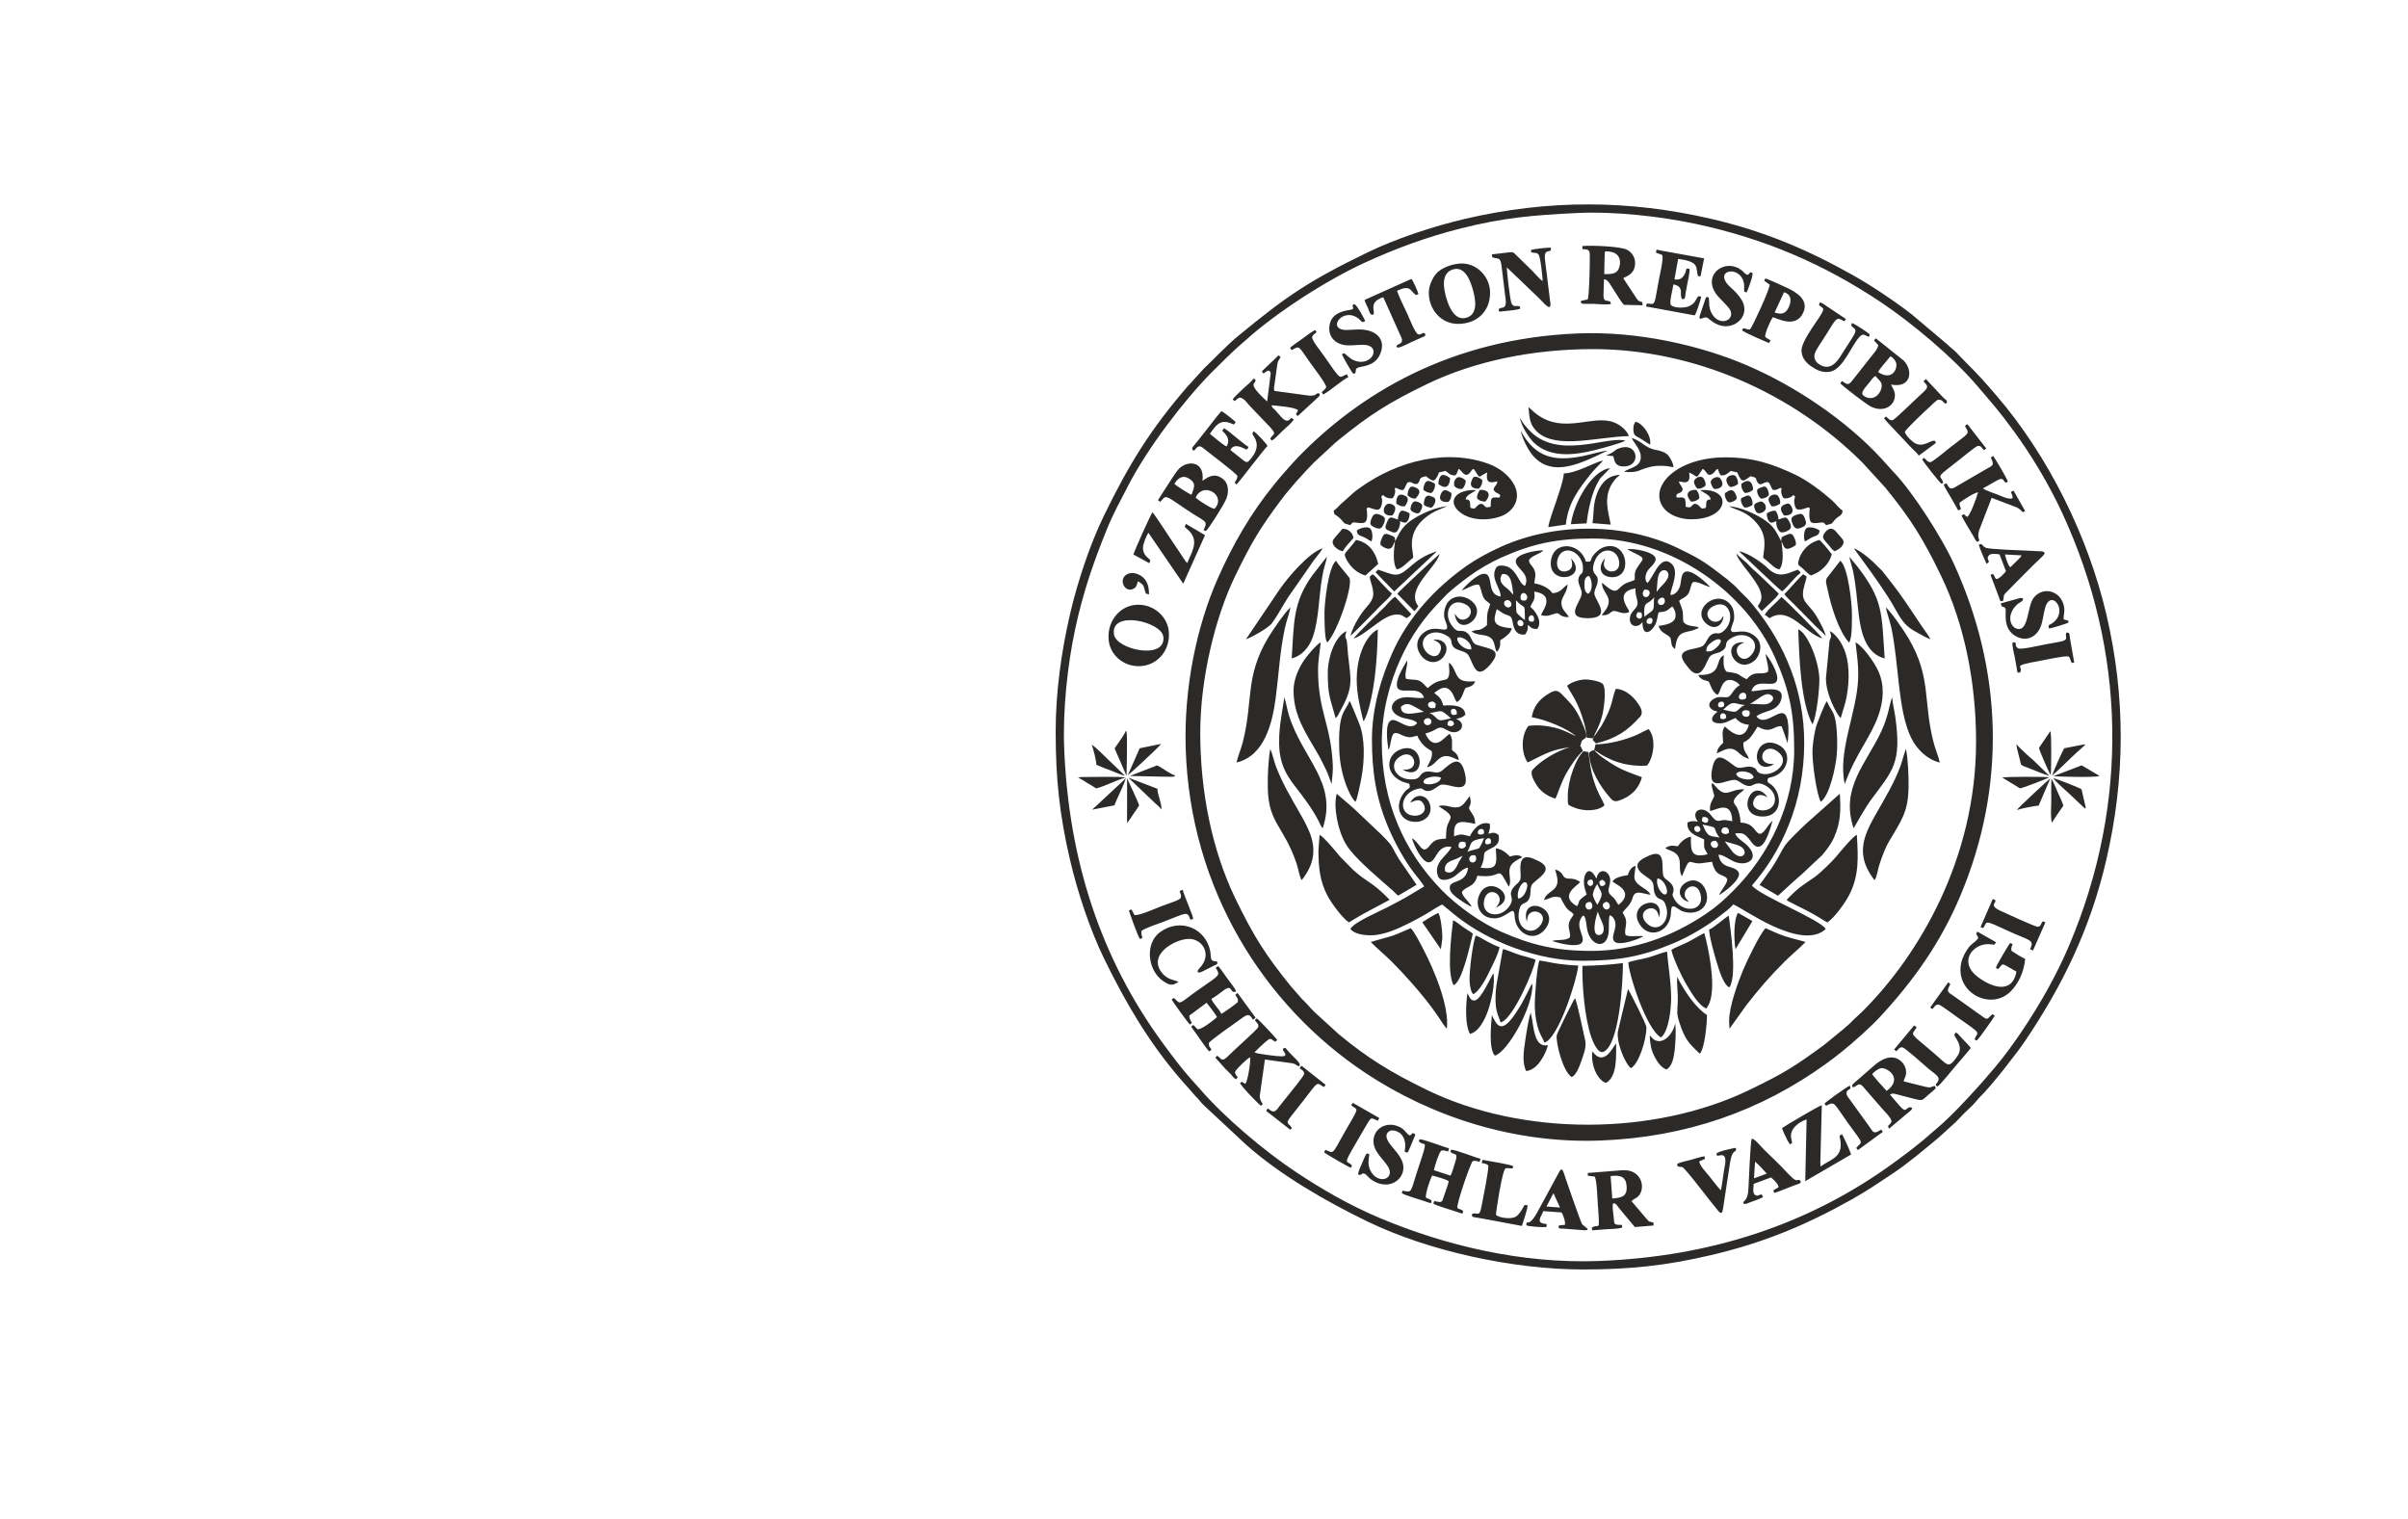 <?xml version="1.0" encoding="UTF-8"?>
<!DOCTYPE svg PUBLIC "-//W3C//DTD SVG 1.1//EN" "http://www.w3.org/Graphics/SVG/1.1/DTD/svg11.dtd">
<!-- Creator: CorelDRAW 2018 (64-Bit) -->
<svg xmlns="http://www.w3.org/2000/svg" xml:space="preserve" width="84mm" height="53mm" version="1.1" style="shape-rendering:geometricPrecision; text-rendering:geometricPrecision; image-rendering:optimizeQuality; fill-rule:evenodd; clip-rule:evenodd"
viewBox="0 0 8400 5300"
 xmlns:xlink="http://www.w3.org/1999/xlink"
 xmlns:xodm="http://www.corel.com/coreldraw/odm/2003">
 <defs>
  <style type="text/css">
   <![CDATA[
    .fil0 {fill:#2B2A29}
   ]]>
  </style>
 </defs>
 <g id="Слой_x0020_1">
  <g id="_2693946625456">
   <path class="fil0" d="M4186.97 2554.88c0,-186.25 51.49,-401.46 122.62,-547.39 57.62,-118.28 85.94,-164.76 157.86,-261.66 30.24,-40.73 79.91,-95.46 115.59,-132.01l65.45 -60.63c6.11,-6.03 14.77,-13.27 22.04,-19.21 106.69,-86.27 172.07,-128.89 307.66,-194.34 167.27,-80.69 370.73,-121.87 577.98,-121.87 352.81,0 697.71,152.94 940.93,396.19l79.96 87.38c86.35,106.73 128.89,172.04 194.34,307.67 80.7,167.2 121.87,370.65 121.87,577.98 0,410.36 -200.9,746.61 -396.19,940.95 -14.55,14.49 -28.96,26.04 -43.37,41.42 -7.15,7.62 -14.11,11.59 -21.94,19.35l-69.28 56.83c-100.28,72.97 -135.73,96.52 -260.45,156.7 -333.98,161.14 -791.69,161.9 -1125.41,-0.76 -127.52,-62.14 -205.32,-110.18 -307.45,-194.63l-86.18 -78.86c-14.38,-14.39 -25.89,-28.97 -41.34,-43.45l-38.52 -44.01c-86.35,-106.72 -128.9,-172.03 -194.35,-307.69 -80.69,-167.21 -121.86,-370.63 -121.86,-577.98l0.04 0.02zm415.54 -685.53c0,0 0,0 0,0zm1875.28 0.14c0,0 0,0 0,0l0 0zm-338.45 -119.59c-11.24,3.62 -23.76,6.76 -19.52,21.03 3.14,10.42 7.71,22.72 21.44,18.93 34.59,-9.55 13.34,-44.86 -1.97,-39.96l0.05 0zm-979.76 -45.62c6.2,-6.04 12.52,-18.21 11.03,-29.73 -4.38,-4.14 -11.14,-9.13 -18.93,-10.79 -12.76,-2.76 -13.79,3.08 -17.86,12.66 -12.21,28.87 19.78,28.8 25.76,27.83l0 0.03zm22.24 45.06c28.87,-34.29 -5.13,-43.24 -19.92,-40 -3.15,5.14 -11.86,20.73 -8.87,28.56 2.69,7 18.79,12.83 28.79,11.45l0 -0.01zm738.92 -45.06c11.31,1.75 23.03,-4.21 28.66,-10.25 1.58,-8.73 -1.31,-15.1 -5,-22.48 -9.2,-18.48 -37.24,-3.31 -34.93,11.48 1.14,7.31 7.15,17.25 11.29,21.25l-0.02 0zm-1049.71 52.96c8.14,4.73 16.69,10.69 29.7,8.73 6.65,-9.28 16.44,-25.59 4.72,-34.39 -0.8,-0.58 -6.86,-3.55 -7.71,-3.9 -28.35,-11.34 -27.59,24.66 -26.69,29.56l-0.02 0zm61.9 -7.62c-8.92,3.9 -14.27,23.69 -12.16,28.58 2.65,6.28 20.68,15.31 28.55,11.62 6.01,-2.79 14.13,-22.31 11.38,-28.72 -2.79,-6.39 -20.79,-14.53 -27.73,-11.52l-0.04 0.04zm32.52 -40.97c5.41,5.35 17.34,11.69 28.55,10.87 6.84,-5.76 13.07,-18.63 11.76,-31.66 -3.76,-3.08 -20.3,-12.66 -27.96,-9.45 -7.62,3.24 -13.21,20.62 -12.35,30.24zm-55.35 18.63c5.73,6.79 14.76,11.99 27.14,12.23 0.17,-0.07 29.58,-26.62 2.72,-37.93 -9.03,-3.79 -16.75,-7.66 -22.86,0.83 -3.76,5.25 -7.62,17.72 -7,24.82l0 0.05zm57.24 34.55c6.96,4.07 16.94,9.34 27.24,8.82 5.68,-4.75 15.28,-19.41 11.9,-29.17 -3.34,-6.89 -2.41,-5.35 -12.21,-9.38 -5.51,-2.27 -10.55,-4.82 -16.82,-1.72 -7.62,3.72 -11.98,21.82 -10.11,31.49l0 -0.04zm931.2 -12.45c11.72,1.58 22.76,-4.28 28.97,-10.62 1.75,-11.25 -4.48,-21.97 -9.04,-29.39 -13.45,-2.96 -49.9,4.42 -19.93,39.99l0 0.02zm-797.36 -43.87c6.27,-6.31 11.76,-17.77 11.9,-28.8 -4.9,-5.37 -11.53,-9.58 -19.62,-11.83 -17.28,-4.82 -28.73,25.42 -16.04,34.6 5.79,4.16 15.73,7.41 23.76,6.03zm933.92 -7.17c8.99,1.87 22.07,-5.56 27.52,-9.73 0.9,-9.34 -2.18,-18.93 -6.46,-25.72 -8.1,-12.89 -37.55,-2.55 -33.62,15.07 1.86,8.24 6.45,16.66 12.52,20.42l0.04 -0.04zm-55.87 7.17c12.04,2.04 43.24,-5.82 22.1,-35.97 -8.99,-12.86 -36.65,0.35 -33.38,14.94 1.73,7.71 6.86,16.79 11.24,21.03l0.04 0zm-927.34 45.29c8.62,-5.69 12.55,-20.35 11.17,-30.67 -14.55,-10.17 -28.04,-18.27 -37.24,4.1 -12.73,30.9 25,27 26.07,26.55l0 0.02zm1091.28 -11.26c12.37,-0.28 21.41,-5.44 27.14,-12.24 0.66,-7.76 -2.65,-17.34 -6.18,-23.35 -5.51,-9.44 -11.24,-7.27 -22.03,-3 -9.96,3.97 -14.96,5.35 -11.76,18.17 2.13,8.52 6.58,16 12.83,20.42zm36.51 26.45c12.97,1.97 21.51,-4 29.7,-8.72 1.79,-9.73 -0.76,-16.97 -5,-24.69 -8.87,-16.07 -37.76,-3.65 -34.9,11.93 1.44,7.86 7.17,17.27 10.2,21.48zm-1161.89 -77.38c40.35,30.91 40.94,-19.68 40.42,-20.79 -3.55,-3.41 -19.24,-13.52 -27.97,-10.41 -8,2.86 -13.49,20.55 -12.45,31.16l0 0.04zm1205.45 109.49c16.52,1.66 41.76,-6.17 23.8,-34.79 -6.06,-9.65 -12.45,-7.41 -22.62,-2.93 -20.73,9.14 -9.73,26.14 -1.18,37.72zm-137.38 -27.45c10.31,0.52 20.23,-4.73 27.21,-8.82 1.79,-9.35 -1,-19.69 -5.35,-26.65 -6.32,-10.08 -12.83,-6.84 -23.17,-2.35 -8.97,3.9 -14.17,4.76 -10.62,17.63 2.55,9.25 6.45,15.62 11.93,20.21l0 -0.02zm-11.22 -82.76c-1.34,13.06 4.93,25.89 11.76,31.65 11.31,0.83 23.14,-5.58 28.52,-11.03 1.96,-4.21 -3.55,-50.66 -40.28,-20.65l0 0.03zm-1217.45 110.18c12.49,-16.89 17.49,-36.62 -9.96,-40.86 -20.42,-3.17 -36.34,45.55 9.96,40.86zm1160.14 -77.96c-0.99,7.52 0.07,11.85 2.58,18.07 4.97,12.28 11.03,20.69 31.83,7.69 9.21,-5.75 7.34,-10.65 2.86,-21.65 -9.1,-22.34 -22.69,-14.27 -37.27,-4.1l0 -0.01zm-1284.34 130.95c1.86,15.86 8.54,15.83 22.17,21.56 12.45,5.25 18.34,10.96 28.49,15.97 6.62,-9.66 4.14,-40.04 -5.11,-46.21 -11.17,-7.46 -38.41,0.99 -45.6,8.68l0.05 0zm1563.73 37.56c10.13,-5 16.04,-10.73 28.49,-15.97 13.65,-5.73 20.3,-5.69 22.17,-21.56 -7.17,-7.69 -34.41,-16.14 -45.55,-8.69 -9.28,6.18 -11.72,36.56 -5.11,46.22zm-1500.91 -94.99c-10.76,4.96 -17.24,29.17 -15.03,35.06 2.77,7.41 26.27,18.58 35.59,14.04 6.11,-3.01 17.87,-26.9 13.94,-35.83 -3.27,-7.34 -25.87,-17.25 -34.45,-13.27l-0.05 0zm1478.71 -0.15c-13.73,4.38 -29.89,7.67 -24.11,25.73 4.21,13.06 9.37,28.96 26.45,23.69 13.52,-4.14 27.31,-9.8 22.08,-25.87 -4.38,-13.41 -8.59,-28.58 -24.38,-23.55l-0.04 0zm-576.71 -297.74c0,23.55 6.41,23.66 22.65,32.97 12.52,7.17 23.93,15.76 35.83,22.34 5.17,-33.35 -27.55,-75.18 -50.59,-79.84 -5.63,8 -7.86,10.7 -7.86,24.52l-0.03 0.01zm-1598.32 1209.05c-15.07,-2.42 -46.14,-27.45 -63.21,-34.83l-90.55 35.13c-0.66,0.31 -2.59,1.45 -3.15,1.76l116.63 2.48c6.93,0 13.75,0.03 20.66,0.14 0.8,0 9.04,0.03 9.25,0 11.66,-1.89 4.14,2.11 10.38,-4.68l-0.01 0zm777.15 -892.42c-23.14,-6.24 -29.41,-18.69 -42.07,18.79 -4.92,14.63 2.59,16.73 13.97,21.52 10.72,4.54 19.59,9.06 26.65,-1.83 5.58,-8.61 10.13,-21.27 8.65,-32.72 10.28,2.76 11.97,7 21.8,4 8.21,-6.35 12.37,-20.28 11.31,-31.52 -3.93,-2.49 -21.28,-11.72 -28.25,-8.8 -7.17,3 -12.93,20 -12.04,30.55l-0.02 0.01zm1286.83 -21.75c-1.06,11.24 3.15,25.18 11.31,31.52 9.8,3 11.48,-1.23 21.8,-4 -1.83,14.01 4.85,32.28 15.07,38.38 10.86,3.27 31.87,-6.51 34.86,-14.45 4.21,-11.03 -9.31,-31.66 -14.53,-36 -12.79,-1.65 -16.96,3.27 -28.25,6.32 1,-11.83 -4.92,-22.62 -9.3,-30.38 -11.52,-1.9 -22.93,3.55 -30.97,8.58l0.01 0.03zm-2339.02 877.13c14.13,6.56 33.76,13.63 49.52,19.69 15.45,5.89 35.21,15.21 50.66,18.93l-56.48 -54.42c-13.7,-12.28 -46.14,-46.97 -59.82,-53.83 5.13,11.83 16.75,57.86 16.13,69.66l-0.01 -0.03zm3499.19 38.69l-61.9 -36.72 -98.63 37.86c7.69,1.21 151.59,5.72 160.53,-1.14zm-3273.21 117.35c5.25,-13.49 -13.59,-54.07 -12.9,-72.39l-101.32 -38.62 85.35 81.42c9.87,11.01 22.83,17.77 28.9,29.56l-0.03 0.03zm2999.17 -157.83c5.35,6.72 13.72,7.92 23.17,11.62 18.41,7.21 62.59,25.86 76.41,28.93l-56.91 -55.28c-9.75,-8.99 -20.13,-16.72 -29.03,-26.03 -9.04,-9.44 -24.21,-21.76 -29.08,-29.24 -1.23,8.45 13.14,55.79 15.45,70.04l-0.01 -0.04zm-3118.01 205.34c8.21,-10.17 13.59,-19.1 21.35,-30.76 6.86,-10.34 15.48,-21.2 20.82,-31.31 -4.82,-14.03 -14.03,-33.2 -20.44,-47.62 -6.58,-14.8 -16.66,-34.03 -21.52,-47.87l-0.21 157.52 0 0.04zm3103.76 -45.69c10.35,-4.28 64.91,-15.34 76.08,-15.17l40.72 -94.83c-4.23,1.65 -112.59,102.55 -116.8,110zm-3225.62 -1.23l78.04 -15.17c4.42,-16.87 42.03,-87.15 38.45,-96.36 -10.17,-5.2 -116.97,-2.03 -144.46,-2.41 -2.51,-0.03 -9.44,-0.28 -11.52,-0.03l-9.58 3.17c10.17,2.35 23.02,12.21 32.51,17.94 5.73,3.45 26.65,15.07 29.89,18.69 15.59,-3.07 37.62,-12.97 52.56,-18.93 11.4,-4.59 39.49,-16.99 50.59,-18.38 -1.45,4.75 -0.29,2.34 -3.18,6.13l-98.62 91.76c-3.41,3.03 -4,3.55 -7.1,6.56 -2.11,2.06 -1.42,1.55 -3.55,3.55 -2.51,2.34 -1.52,1.55 -4.07,3.48l0.04 0zm3390.98 -214.15c-6.13,9.04 -38.73,82.52 -41.86,94.86 29.1,-24.65 58.28,-55.72 85.75,-80.34l25.45 -22.83c4,-4.85 1.72,-1.61 3.69,-5.89l-73.05 14.2 0.02 0zm-3225.05 -0.07l-41.2 93.59c4.54,-1.59 111.59,-100.38 115.69,-108.8l-74.49 15.21zm3183.33 259.18c3.48,-8.14 13.79,-22.48 19.55,-31.07 6.48,-9.66 12.92,-18.48 19.31,-27.93 -4.8,-15.83 -13.45,-31.92 -20.04,-47.51 -3.11,-7.34 -16.35,-39.97 -21.9,-45.86 -1.03,25.79 -0.28,52.79 -0.28,78.69 0,10.94 -3.83,65.24 3.34,73.69l0.02 -0.01zm-3270.88 -258.77l41.69 95.69c0.45,-4.24 3.27,-141.24 0.28,-151.14 -1.8,-6.03 0.45,-1.65 -2.93,-5.75 -1.59,8.66 -31.49,50.73 -39.07,61.24l0.03 -0.04zm3387.84 206.94l-14.79 -64.31c-11,-6.83 -83,-35.04 -98.51,-38.83 4.21,8.62 50.24,49.38 56.62,55.14l49.72 46.97c6.8,5.58 3.27,4.82 6.96,1.06l0 -0.03zm-2592.16 -894.51c7.1,-12.62 26.9,-34.59 37.69,-46.28 -2.44,-18.15 -17.93,-32.9 -38.73,-32.11 -5.83,7.9 -30.45,33.93 -32.8,40.2 -6.55,17.38 17.45,35.24 33.84,38.17l0 0.02zm2428.96 685.81c2,11.52 35.21,86.87 41.2,95.34 1.28,-20.06 3.38,-144.72 -1.66,-153.52l-39.56 58.17 0.02 0.01zm-712.86 -686.15c14.31,-5 40.44,-22.69 27.66,-41.62 -0.8,-1.18 -6.86,-8.14 -8.48,-10.18 -3.17,-4 -5.24,-5.68 -8.61,-9.65 -5.49,-6.39 -22.03,-32.87 -44.73,-3 -13.13,17.31 -4.14,23.02 14.65,44.48 6.73,7.69 9.83,15.03 19.52,19.93l-0.01 0.04zm646.78 827.4c10.79,-1.52 94.55,-33.77 102.69,-38.79 -17.18,-2.01 -157.62,-2.41 -164.38,1.21l61.69 37.58zm-3076.01 -722.19c26.31,18 15.59,14.27 26.65,42.48l10.79 3.34c0.1,-25.63 -4.82,-42.86 -18.14,-57.08 -9.59,-10.24 -33.18,-23.07 -53.55,-15.62 -39.52,14.49 -13.75,71.56 19.52,51.73 8.31,-4.97 9.34,-11.93 10.9,-16.49 3.1,-9.06 -0.31,-4 3.83,-8.38l0 0.02zm2083.37 1283.42l59.04 -98.14c-2.04,-1.35 -4.66,-2.93 -7.15,-4.38l-42.99 -24.41c-16.31,25 -14.18,95.72 -8.9,126.9l0 0.03zm-451.5 -1722.44l24.79 2.11c4.83,6.72 -0.24,40.06 43.56,35.75 53.86,-5.3 41.97,-82.44 -18.1,-64.41 -25.01,7.52 -14.86,12.83 -50.21,26.55l-0.04 0zm-640.91 1628.57l64.62 93.73c1.44,-11.39 6.48,-38.08 4.99,-47.87 0,-17.42 -5.58,-66.35 -13.75,-78.87 -14.31,6.06 -50.45,28.97 -51.58,29.77 -3.15,2.2 -2.49,1.79 -4.31,3.27l0.03 -0.03zm1170.33 -1102.73c3.22,6.39 9.76,12.42 14.49,17.21 4.47,-6.18 22.52,-21.8 29.1,-28.38 9.42,-9.42 23.66,-21.58 29.51,-32.37 -5.89,-7.25 -11,-10.04 -17.27,-17.14l-56.27 -53.72c-7.01,-6.24 -12.55,-11.07 -19.45,-17.32 -6.63,-5.96 -11.31,-12.44 -18.15,-18.48 -6.17,-5.41 -33.65,-27.82 -36.63,-34.07 0.1,22.31 68.25,88.35 82.8,129.93 9.42,26.91 3.1,36.45 -8.14,54.35l0.01 -0.01zm-1257.68 -43.54l59.56 60.76c6.79,-6.01 9.65,-10.93 13.82,-17.21 -46.73,-59.24 61.22,-132.55 74.59,-182.69 -3.69,2.27 -140.25,128.76 -147.97,139.14zm-152.24 156.31c21.72,-5.72 66.56,-41.9 84.97,-55 19.48,-13.86 48.27,-33.13 75.1,-28.24 13.04,2.38 16.21,8.72 25.35,12.11 6.27,-4.35 11.76,-8.66 15.62,-14.11l-56.04 -60.31c-10.72,4.38 -28.35,26.48 -37.27,35.38 -17.96,17.96 -98.41,95.66 -107.76,110.21l0.03 -0.04zm85.09 -240.46l-8.61 9.28 64.97 66.96 149.45 -140.45c-41.69,13.31 -65.75,29.41 -96.45,56.45 -44.34,39.04 -53.66,25.84 -109.34,7.76l-0.02 0zm1349.04 158.04c8.52,4 9.07,6.73 16.76,11.39 69.45,-45.25 123.07,53.55 184.83,70.72 -17.73,-21.76 -134.45,-139.87 -143.56,-144.58 -13.8,16.52 -50.76,45.59 -58.04,62.49l0.01 -0.02zm-601.35 1522.39c-6.48,43.18 15.45,99.56 47.28,110.11 40.42,-21.73 35.52,-95.86 35.52,-137.46 -9.59,8.83 -41.76,84.83 -82.83,27.35l0.03 0zm661.71 -1604.49c22.83,-17.94 39.61,-46 64.76,-64.35 -4.45,-8.3 -4.28,-5.51 -9.72,-11.17 -18.01,5.14 -35.04,15.97 -57.55,16.69 -23.14,0.76 -40.45,-14.96 -51.38,-25.79 -13.96,-13.8 -66.73,-51.49 -96.24,-55.11 3.45,2.27 133.77,127.62 150.18,139.73l-0.05 0zm-608.23 -490.63c-18.93,0.31 -63.27,13.96 -85.42,18.41 -97.75,19.69 -166.11,7.83 -218.07,-88 5.58,26.83 24.37,63.86 38.76,81.89 60.14,75.63 146.87,41.73 223.66,6.77 11.93,-5.45 31,-15.79 41.1,-19.03l-0.03 -0.04zm-53.17 252.62l63.66 5.07c-8.21,-42.8 -25.8,-95.03 4.85,-143.21 15.17,-23.8 18.62,-20.42 26.93,-30.24 -41.69,2.13 -62.62,26.69 -76.1,56.72 -19.24,42.9 -13.63,78.28 -19.35,111.66l0.01 0zm199.62 1787.77c1.62,29.46 4.55,48.59 16.73,72.63 9.21,18.17 23.52,39.35 41.58,45.24 19,-9.31 25.49,-38.83 28.8,-66.8 3.17,-26.97 4.92,-67.32 2.13,-94.48 -9.25,43.34 -47.04,77.75 -76.21,55.65l-8.35 -8.31c-3.65,-3.41 -0.03,-0.82 -4.69,-3.93l0.01 0zm-274.98 -1784.05l54.8 -2.96c4.52,-38.38 12.52,-77.8 24.97,-111.31 6.58,-17.72 13.55,-31.45 22.86,-45.9l31.82 -32.9c0.38,-0.35 0.97,-1.03 1.28,-1.3 0.31,-0.31 0.86,-0.9 1.28,-1.35 -63.66,7.93 -126.24,119.07 -137.01,195.74l0 -0.02zm744.65 244.18c8.04,11.03 25.27,26.31 35.96,36.96l72.79 73.9c7.62,7.62 32.14,29.11 35.69,35.14 -1.76,-16.11 -27.17,-61.86 -35.42,-74.35 -22.03,-33.48 -44.11,-43.44 -44.11,-71.1 0,-24.59 10.18,-41.15 12.76,-62.76l-11.97 -7.34c-12.17,9.7 -56.01,60.65 -65.73,69.55l0.03 0zm-1513.67 145c8.83,-5.72 92.9,-92.68 108.8,-108.61 9.07,-9.07 31.45,-27.59 35.8,-38.97 -15.14,-11.03 -55.13,-58.8 -66.61,-67.07 -10.56,7.45 -12.59,7.52 -7.9,22.46 14.1,44.69 14.86,60.24 -12.07,90.17 -20.87,23.17 -47.07,63.52 -58,102.04l-0.02 -0.02zm954.27 -571.97c53.08,4.58 48.84,-7.34 92.81,-17.42 25.03,-5.72 55.27,-4.17 79.58,1.38 0.73,-13.04 -12.49,-35.14 -18.34,-41.58 -8.66,-9.56 -24.9,-15.83 -42.93,-18.94 -38.28,-6.55 -48.89,-31.49 -84.45,-41.55 8.68,19.28 35.89,42.24 31.54,72.93 -4.16,29.63 -40.65,31.8 -58.21,45.18zm-341.14 2090.22c39.52,-3.07 68.86,-60.17 75.83,-90.13 -50.59,9.2 -48,-64.79 -60.03,-113.49 -8.31,24.94 -15.07,71.21 -19.1,98.11 -5.3,35.52 -11.48,75.62 3.31,105.51l-0.01 0zm346.35 -2198.71c-21.69,-8 -82.56,4.42 -107.52,8.47 -69.31,11.24 -145.24,17.94 -204.38,-24.11 -16.69,-11.86 -46.66,-42.24 -55.49,-64.03 1.97,27.83 34.55,73.62 47.38,85.9 57.45,54.99 142.45,44.48 215.62,25.89 22.55,-5.76 87.69,-23.14 104.38,-32.14l0.01 0.02zm-907.16 470.12l44.72 -40.25c-9.79,-43.51 -34.1,-75.17 -77.23,-83.83 -7.69,10.72 -17.21,21.76 -26.32,32.63 -12.68,15.14 -18.17,15.31 -6.41,37 13.11,24.11 34.69,45.62 65.24,54.49l0 -0.04zm1554.36 -0.07c35,-12.21 63.34,-38.86 72.66,-73.73 -6.55,-9.25 -35.52,-44.51 -42.86,-50 -39.82,9.04 -67.79,42.62 -74.13,76.9 -2.07,11.17 4.04,13.11 10.55,18.25 11.45,8.96 20.56,21.69 33.79,28.62l-0.01 -0.04zm-1198.59 1457.28c-5.42,39.65 -9.11,110.69 9.04,141.86 30.93,-7.45 51.51,-48.7 63.38,-82.49 10.52,-29.93 25.59,-95.45 18.04,-129.41 -11.45,20.11 -42.03,88.07 -62.35,94.55 -16.76,5.38 -21.89,-14.62 -28.07,-24.51l-0.04 0zm85.38 76.79c-2.49,31.82 -11.93,117.51 10.48,140.93 45,-12.76 135.35,-172.8 130.69,-250.52l-2.44 2.72c-0.24,0.31 -0.83,1 -1.11,1.42 -0.28,0.38 -0.73,1 -1,1.45 -0.96,1.48 -2.2,4.14 -3.17,6.1 -2.55,5.21 -4.28,8.76 -6.79,13.8 -4.92,9.82 -9.3,17.69 -14.07,27.16 -9.04,18.01 -19.24,34.79 -30.77,51.73 -52.13,76.83 -65.85,34.93 -81.79,5.21l-0.03 0zm-133.56 -104.72c30.34,-11.93 56.35,-136.18 67.21,-179.69 -6.72,-6.77 -23.9,-15.83 -33.93,-23 -8.45,-6.01 -27.21,-21.97 -35.14,-23.45 -6.25,53.9 -22.18,182.46 1.86,226.1l0 0.04zm-521.36 399.03c52.21,-68.07 42.21,-59.17 69,-43.75l6.07 -7.86 -83.7 -66.14c-6.62,4.86 -3.72,1.9 -6.45,8.69 5.65,4.52 17.37,9.06 14.45,21.31 -1.58,6.7 -43.61,58.35 -49.21,65.46 -12.49,15.89 -22.69,28.48 -34.62,43.27 -3.62,4.48 -11.79,17.83 -19.14,19.86 -9.59,2.65 -16.45,-6.69 -23.66,-9.89 -3.34,5.06 -2.77,3.1 -4.93,8.59l83.62 65.35 6.14 -4.73c-9.45,-20.49 -27.38,-11.62 -2.96,-42.31l45.41 -57.79 -0.02 -0.06zm2577.35 -622.38c-7.62,6.76 -6.1,18.69 -18.31,19.45 -8.38,0.48 -115.73,-49.27 -131.14,-56.27 -48.87,-22.21 3.76,-31.97 -25.73,-40.52l-42.68 98.01 9.24 3.45c15.9,-22.48 -0.96,-31.14 82.28,7.62 79.48,37.01 98.32,31.38 81.28,65.8l10.41 4.45 43 -97.8 -8.35 -4.14 0 -0.05zm-176.52 324.45c-22.34,21.65 -16.24,20.23 -44.21,1.06l-88.35 -62.99c-26.55,-18.32 -27.69,-15.22 -14.24,-43.11 -3.93,-4.14 -3.25,-3.48 -7.24,-6.04l-62.76 87.56c5.06,4.37 2.44,2.69 8.17,5.17 6.31,-6.51 10.31,-17.17 22.14,-15 6.83,1.24 58.21,39.73 66.83,45.69 88.42,61.25 67.79,46.59 57.48,75.49l7.17 4.14c8.21,-4.31 61.55,-83.27 63.31,-86.52l-8.3 -5.48 0 0.03zm-388.29 402.64c-25.69,16.86 -26.03,10.93 -42.38,-12.76l-64.41 -89.21c-4.04,-5.49 -14.2,-16.9 -13.82,-25.06 0.83,-17.42 19.52,-8.17 11.9,-26.27 -9.73,2.27 -85.87,58.3 -88.86,62.66l5.89 7.38c31.55,-16.28 24.9,-11.31 74.66,58 59.28,82.55 52.34,62.82 30.93,88.42 2.76,5.86 0.9,3.17 5.44,8.17l87.04 -63.73 -6.34 -7.66 -0.05 0.06zm-2061.54 -2726.83c3.17,4.61 2.1,3.62 5.96,7.52 29.08,-16.59 21.28,-15.9 66.52,47.42 8.24,11.55 55.7,73.09 53.55,82.62 -4.35,8 -10.03,11.29 -15.76,16.76l5.42 8.07c9.41,-4.14 33.17,-22.6 43.18,-30.08 11.62,-8.68 33.55,-25.48 44.41,-30.69l-4.92 -9.86c-29.93,10.76 -15.31,29.24 -82.04,-66.8 -6.79,-9.75 -40.06,-51.04 -39.28,-61.38 0.76,-9.87 9.38,-11.83 15.28,-18.55l-4.07 -7.1c-9.86,2.55 -35.75,23.1 -45.48,30.1 -7.27,5.27 -39.45,26.93 -42.76,31.99l-0.01 -0.02zm-337.91 1991.81c-1.44,-14.38 -29.93,-76.72 -36.69,-101.52l-10.77 4.07c12.59,32.73 4.45,27.07 -63.76,53.22 -18.7,7.17 -76.11,32.96 -93.28,30.76 -4.93,-6.58 -6.46,-13.21 -11.17,-19.76l-8.59 3.86c0.59,3.65 31.17,90.69 38.55,99.52 17.27,-5.75 1.37,-6.79 5.3,-28.14 10.7,-9.62 58.9,-25.38 77.35,-32.3 79.7,-30.03 82.28,-39.38 93.04,-7l10.04 -2.7 -0.02 -0.01zm2877.7 -943.96c-17.44,-10.31 1.28,-23.59 -18.93,-20.56 -3.97,8.21 5.42,41.77 7.67,54.07l7.52 43.07c2.65,10.77 -0.73,8.52 10.03,7.69 16,-23.31 -37.93,-21.31 69.17,-40.51 20.28,-3.62 83.41,-17.89 99.9,-15.52 5.31,2.44 6.35,10.55 8.62,16.42l3.45 6.45 8.17 -1.72 -14.48 -82.18c-2.35,-13.49 0.45,-22.93 -12.04,-22.27 -9.87,13.27 14.41,25.13 -24.9,32.34 -16.24,3.01 -32.28,5.94 -48.48,8.87 -16.21,2.94 -85.8,19.41 -95.7,13.9l0 -0.05zm-889.57 -316.49c5.06,5.56 7.55,6.04 12.23,10.18 5.83,5.11 8.83,7.34 13.59,11.69 8.47,7.72 16.58,16.49 31,19.28 17.93,-22.17 10.24,-71.21 7,-96.9 6.51,9.37 7.31,23.38 18.69,25.1 9.21,1.38 26.83,-8.96 31.04,-13.03 3.53,-6.32 -3.14,-23 -6.55,-29.42 -7.59,-14.2 -14.79,-10.65 -30.76,-3.78 -11.9,5.13 -12.93,4.58 -12.87,20.27 -19.83,-37.31 -26.72,-56.03 -69.86,-81.87 -28.75,-17.2 -71.93,-36.82 -111.97,-40.65 0.52,0.38 1.38,0.24 1.66,1.04 0.31,0.8 1.23,0.76 1.65,0.97 27.1,13.58 57.69,15.99 92.69,56.9 36.83,43.07 27.14,80.97 22.41,120.21l0.05 0.01zm-1431.04 1902.14c-1.37,1.59 -1.23,1.28 -3.38,4.14 -1.07,1.42 -1.94,3.01 -2.48,3.93 16.96,16.31 27.85,5.14 5.51,44.94 -9.51,16.89 -18.38,31.35 -27.73,47.96 -47.18,83.87 -37.17,74.7 -68.17,62.83l-4.21 8.83c4.83,4.75 85.38,51.55 93.52,53.69l3.86 -8c-16.8,-18.55 -30.32,-0.9 0.47,-55.25 6.96,-12.31 13.8,-24.35 21,-36.32 53.17,-88.24 36.24,-75.76 69.04,-64.48l4.48 -9.63 -91.86 -52.62 -0.05 -0.02zm147.04 -1958.76c0.07,-15.69 -0.97,-15.17 -12.87,-20.28 -22.69,-9.75 -25.86,-8.31 -34.14,11.83 -3.34,8.14 -5.2,11.83 -3.17,21.35 0.21,0.35 29.76,26.31 41.97,3.76 1.49,-2.73 2.49,-5.69 3.55,-7.93 2.14,-4.42 1.76,-4.14 4.48,-7.83 -3.83,26.34 -9.49,76.76 6.72,96.83 14.86,-2.87 29.84,-17.49 42.24,-28.73 6.18,-5.58 9.38,-7 13.8,-11.52 6.48,-13.58 -37.18,-92.07 64.72,-155.21 9.34,-5.79 16.04,-8.87 26.03,-12.92l28.44 -11.83c-40.03,3.79 -83.24,23.42 -111.97,40.65 -40.72,24.42 -50.52,43.73 -69.85,81.87l0.05 -0.04zm1988.27 -401.91c17.65,29.65 15.9,20.59 -54.9,76.76 -8.76,6.93 -57.97,48.11 -65.66,48.86 -10.56,1.04 -16.42,-10.96 -21.97,-14.9l-7.03 5.73c2.32,5.62 61.9,82.48 67.84,84.59l5.52 -3.97c-4.31,-21.04 -25.56,-16.42 11.92,-44.94 15.1,-11.52 27.66,-21.96 42.36,-33.27 9.03,-6.96 58.65,-47.94 65.4,-49.38 13.66,-2.96 15.76,8.82 22.63,14.24l7.85 -6.03 -65.31 -84.1c-5.89,2.41 -4.23,0.23 -8.68,6.45l0.03 -0.04zm-1715.74 1981.4c18.27,-6.72 43.11,-50.38 53.76,-73 12,-25.44 32.27,-62.24 38.48,-91.01 -10.86,-2.72 -31.93,-13.65 -42.52,-19.35 -10.86,-5.79 -30.72,-17.96 -40.59,-21.13 -9.96,20.23 -22.76,121.27 -21.76,155.7 0.38,12.04 2.55,32.06 8.59,42.97 1.93,3.52 2.31,3.69 4,5.79l0.04 0.03zm823.02 -225.19c1.17,27.76 17.44,83.03 25.34,109.82 7.59,25.73 25.24,85.73 45.72,91.49 27.93,-42.38 2.34,-209.7 -2.41,-249.77 -12.35,5.94 -49.08,40.04 -68.65,48.46zm772.02 -1012.85c-3.41,-8.51 -21.77,-33.51 -28.25,-42.82 -10.49,-15.01 -19.24,-28.69 -29.42,-43.97 -46.96,-70.49 -59.62,-87.1 -108.14,-148.63 -5.65,-7.17 -12.13,-11.83 -18.17,-18.45 -14.24,-15.69 -57.31,-54.59 -83.41,-63.35l60.86 83.59c20.49,29.31 39.87,56.62 59.49,87.24 38.76,60.55 44,93.25 98.34,121.7 10.48,5.51 38.07,21.79 48.7,24.72l0 -0.03zm-2387.68 0c14.31,-3.92 76.48,-37.76 89.59,-54.82 20.8,-27.1 37.2,-60.21 56.55,-90.18l90.28 -129.86c6.83,-9.14 27.07,-33.56 30.97,-42.38 -48.49,16.35 -117.58,97.13 -149.08,142.07l-118.28 175.17 -0.03 0zm1108.85 -578.29c-1.9,26.93 -17.63,69.42 -26.03,95.34 -7.25,22.32 -25.9,71.66 -28.14,91.93l61.14 -8.99c8.38,-77.97 46.45,-125.53 87.86,-177.63 13.42,-16.87 29.56,-30.69 42.17,-45.84 -31.96,6.59 -88.9,43.11 -137,45.15l0 0.04zm396.84 2416.35c16.14,6.93 11.17,-4.24 26.41,12.51 32.28,35.52 81.76,103.7 115.52,143.63 10.79,12.76 14.65,7.27 16.73,-8.79l24.21 -159.35c9.41,-56.39 24.44,-29.11 20.23,-51.94 -2.41,-0.03 -66.21,12.59 -67.17,20.56 -1.38,11.69 9.37,4.97 17.58,4.97 22.62,0 9.96,41.62 7.62,57.59 -3.1,21.18 -5.8,44.65 -10.03,65.21 -13.49,-13.55 -28.07,-33.93 -40.07,-48.76 -9.63,-11.86 -34.72,-38.08 -35.45,-52.32l19.9 -8.55 -1.86 -9.17c-14.39,1.82 -34.15,8.89 -48.84,12.8 -12.59,3.34 -39.14,8.13 -46.69,14.72l1.9 6.86 0.01 0.03zm-1119.41 -1698.78c0,52.01 11.93,99.7 23.48,146.88 18.45,-22.93 33.93,-110.32 38.69,-146.97 7.31,-56.21 10.72,-116 11.47,-173.88 -52.96,30.18 -73.66,112.76 -73.66,173.97l0.02 0zm1590.01 157.62c14.25,-28.2 23.97,-118.72 23.97,-155.34 0,-59.14 -38.52,-160.46 -73.66,-176.39 3.27,96.17 8.52,256.11 49.69,331.73zm-393.19 1148.86c17.2,-17.8 25.1,-103.83 25.1,-134.97 -40.48,-25.84 -76.9,-80.9 -104.04,-132.56 -1.79,24.63 3.31,56.34 2.18,84.38 -1.56,38.83 -5.21,41.72 6.69,77.38 18.17,54.45 29.79,67.65 70.07,105.77zm780.27 -2345.6c15.07,16.86 21.06,19.16 -6.01,43.06 -16.79,14.84 -93.55,90.42 -100.66,92.31 -11.68,3.1 -17.55,-7.93 -24.06,-12.54l-6.72 6.17c3.38,7.07 75.55,81.07 90.06,97.56 9.87,11.17 23.59,20.8 31,32.87l53.83 -39.9c6.96,-6.2 3.59,-0.86 5.49,-7.69l-4.66 -4.8c-18.79,1.21 -35.9,21.56 -63.63,11.07 -12.89,-4.89 -36.51,-29.48 -39.75,-40.93 -0.03,-7.1 72.17,-74.76 84.45,-85.76 6.93,-6.2 23.14,-22.83 30.76,-27 19.03,-1.14 15.97,9.35 27.38,13.89l4.76 -4.35c-1.49,-12.65 -2.32,-4.58 -17.32,-21.58l-56.34 -60.17 -8.55 7.83 -0.03 -0.04zm111.69 2271.95c-5.18,10.72 -5.51,7.59 1.94,19.45 13.2,21.11 19.69,41.7 4.59,63 -33.91,47.82 -30.86,31.07 -88.17,-15.97 -10.66,-8.76 -19.15,-16.66 -29.73,-25.32 -50.75,-41.58 -38.62,-34.93 -24.27,-59.11 -4.38,-5.3 -2.63,-3.76 -8.9,-6.45l-69.48 83.34 8 6.32c5.35,-4.97 9.56,-14.7 20.42,-13.83 9.63,0.8 78.96,64.46 92,75.08 28.11,22.86 42.48,29.08 30.69,46.97 -5.11,7.79 -3.76,0 -5.75,10.41l5.03 4.38c9.35,-3.65 52.39,-58.52 59.38,-66.18 6.03,-6.62 8.07,-10.03 14.69,-17.34 4.31,-4.73 10.01,-11.1 14.93,-17.14 4.69,-5.72 9.9,-11.41 14.65,-17.48 4,-5.07 10.56,-11.83 13.28,-16.83 -4.97,-8.07 -26.69,-28.14 -38.59,-41.93 -5.94,-6.86 -7.31,-9.58 -14.76,-11.38l0.05 0.01zm-1544.25 472.84l1.23 -6.87c-7.41,-5.72 -91.07,-19.21 -107.03,-22l-2.58 11.1c12.07,1.94 14.93,2.18 22.93,8.04 2.27,15.28 -19.38,121.18 -25.04,149.55 -6.58,33.08 -16.89,11.17 -31.92,20.66 -1,13.11 3,8.97 38.9,15.76l135.28 25.34c3.9,-14.52 21.2,-60.24 19.48,-72.1 -11.97,-1.82 -9.14,-2.48 -14.39,6.55 -6.86,11.86 -15.28,26.93 -27.73,34.04 -14.76,8.44 -58.14,3.92 -67.72,-7.39 -1.38,-2.65 21.65,-156.24 33.31,-161.9 6.11,-2.93 18.01,2.18 25.28,-0.85l0 0.07zm1716.92 -2140.68l57.69 3.1c-3.32,7.55 -2.39,5.59 -8.55,11.66l-30.83 30.24c-8.59,-9.27 -15.24,-31.58 -18.31,-44.96l0 -0.04zm-91.25 -33.13c3.17,11 7.83,21.27 12.42,32.96l14.2 32.18c19.48,-7.17 -3.24,-13.59 7.17,-27.28 6.49,-9.73 26.04,-6.77 38.38,-5.04l22.56 58.83c-5.9,7.1 -22.01,26.38 -34.01,27.45 -6.86,-6.63 -5.44,-11.17 -11.17,-17.9l-8.87 2.83 28.14 74.34c4.21,11.24 3.65,20.9 15.1,16.97 5.73,-10.41 -2.06,-15.52 10.38,-28.59l59.28 -59.93c13.94,-13.94 26.17,-26.17 40.11,-40.14 28.04,-27.99 50.45,-41.69 23.8,-44.62 -4.04,-0.45 -9.66,-0.35 -14.27,-0.55 -10.25,-0.45 -20.87,-1 -30.32,-1.52 -22.62,-1.2 -134.9,-4.58 -148.62,-10.27 -5.45,-2.27 -5.59,-3.31 -9.25,-6.79 -7.86,-7.52 -5.58,-8.28 -15,-2.86l-0.03 -0.07zm-2282.58 234.27c0,21.86 0.1,78.34 5.8,97.96l3.97 8.35c38.35,-42.35 91.76,-205.42 76.62,-226.49 -10.96,-15.29 -38.55,-45.18 -46.1,-59.11 -28,23.1 -40.28,152.25 -40.28,179.24l-0.01 0.05zm139.8 -1088.96c2.79,10.51 7.69,19 12.38,29.38 4.21,9.28 6.03,24.49 17.03,22.2 12.59,-6.13 -21.48,-43.21 35.97,-61.03l59.44 132.8c3.32,6.89 8.52,15.76 4.38,23.42 -4.47,8.35 -11.52,4.97 -18.24,14.27l3.27 5.25c9.28,1.51 39.45,-14.62 49.41,-19.38l37.93 -16.99c8.38,-3.55 7.76,-1.8 10.77,-8.45 -6.46,-16.07 -12.59,2.82 -26.01,-1.59 -12.28,-8.42 -30.21,-56.52 -38.55,-74.37 -9.96,-21.28 -28.04,-56.94 -34.52,-77.59 49,-22.25 44.82,0.38 66.21,15.17l8.62 -3.69c-3.01,-10.52 -18.49,-45.91 -24.69,-52.8l-163.39 73.38 -0.01 0.02zm1362.24 3005.81c6.56,4.58 34.03,33.62 40.89,41.93l-44.62 16.35 3.69 -58.28 0.04 0zm55.73 54.99c7,6.41 25.24,21.63 26.38,33.93 -7.62,6.49 -12.35,6.28 -18.45,11.67l3.55 8.58c14.69,-4.07 32.79,-12.21 47.51,-17.79 8.14,-3.1 16.49,-6.34 24.9,-9.52 6.55,-2.41 17.58,-4.23 20.35,-11.1 -7.83,-16.86 -10.63,3.55 -27.97,-12.72 -8.21,-7.67 -14.03,-12.76 -20.87,-20.35 -25.1,-27.9 -54,-53.79 -80.31,-80.1 -13,-13 -31.8,-37.72 -42.14,-37.63 -5.59,8.97 -9.83,150.52 -12.38,181.8 -3.45,41.86 -24.07,34.62 -15.55,44.66 1.94,2.27 6.32,1.2 9.59,0.28 0.85,-0.24 7.14,-2.86 8.35,-3.34 12.72,-5.04 41.83,-14.32 48.79,-19.86 -5,-20.73 -15.28,3.14 -28.31,-8.1 -8.82,-7.59 -4.21,-27.35 -3.93,-37.93l60.53 -22.48 -0.04 0zm272.24 -1865.56c11.9,-15.99 9.73,-84.1 9.73,-106.31 0,-26.59 -12.21,-156.11 -40.28,-179.25l-45.03 57.83c-9.21,11.62 -3.17,24.35 0.21,40.8 12.42,60.34 38.79,146.59 75.39,186.93l-0.02 0zm-1031.3 1920.64l23 50.04 -47.27 -3.55 24.27 -46.47 0 -0.02zm-24.25 117.87c1.11,-13.76 1.76,-9.04 -11.14,-12.07 -25.27,-5.94 -6.13,-24.38 -0.17,-43.28l64.01 4.73c6.38,10.34 14.2,32.65 11.31,43.42 -5.75,0.68 -17.18,-0.17 -22,3.62 0.47,11.9 4.68,8.73 18.55,9.48l72.17 5.66c26.76,0.28 -4.48,-15.14 -8.48,-21.42 -6.34,-9.96 -47.18,-130.21 -56,-155.01 -9.59,-26.97 -12.45,-50.54 -25.63,-23.99l-76.62 141.17c-32.11,55.07 -35.45,16.07 -36.32,41.83 8.38,4.38 58.35,7.69 70.31,5.9l0.01 -0.04zm-1283.27 -854.58c-8.52,-5 -21.87,-6.89 -31.49,-11.24 -9.97,-4.48 -17.87,-10.63 -23.83,-17.42 -56.94,-64.76 41,-120.73 90.13,-121.69 48.56,-0.97 84.52,54.96 37.2,103.35 -11,11.24 -5.55,18.93 10.56,10.46l41.14 -20.73c6.01,-2.65 11.14,-3.08 11.34,-8.83 0.35,-8.52 -6.86,-5.28 -12.8,-6.72 -12.87,-3.14 -8.92,-17.79 -11.52,-32.35 -14.31,-81.24 -103.48,-120.65 -175.01,-69.1 -54.09,39 -43.82,130.76 6.73,168.46 34.17,25.44 41.45,12.75 57.52,5.86l0.03 -0.05zm2945.08 -1338.87l-8.92 -0.75c-1,0.14 -7.17,2.1 -8.97,2.62l-59.18 16.17c3.17,16.65 4.48,6.65 16.04,16.89 5.8,9.7 -14.41,72.72 40.32,99.86 33.1,16.45 72.21,2.35 86.07,-45.14 5.41,-18.53 7.24,-39.66 12.96,-58.07 20.31,-65.41 83.04,13.51 25.25,55.04 -13.04,9.34 -16.11,3.38 -12.55,19.38 7.45,-0.73 64.39,-17.63 66.59,-20.52 5.8,-7.62 -4.97,-8.45 -7.24,-9.28 -7.69,-2.69 -9.52,0.83 -8,-11.9 1.96,-16.75 4.24,-25.34 -0.35,-41.86 -13.59,-48.76 -71.72,-64.2 -103.97,-24.34 -24,29.72 -16.94,124.41 -61.62,107.52 -22.1,-8.35 -33.65,-50 4.45,-84.45 7.99,-7.25 22.55,-9.9 19.17,-21.25l-0.05 0.08zm-1495.32 529.74c12.42,6.51 22.77,15.52 36.9,22.65 14.1,7.1 24.96,12.59 41.38,18.18 33.58,11.4 67.87,15.92 105.97,13.34 23.58,-28.14 32.79,-96.38 5.58,-127.11 -12.49,4.83 -25.96,13.03 -39.99,19.41 -39.94,18.17 -100.66,33.38 -145.15,33.72l-4.73 19.78c-8.73,2.04 -12.49,4.69 -17.82,9.45 1.35,60.2 41.31,119.69 68.27,150.87 9.3,10.76 15.83,22.48 34.03,16.68 38.93,-12.37 70.31,-38.02 81.73,-82.17 -36.75,-14.39 -58.14,-19.9 -91.55,-38.97 -21.89,-12.52 -64.11,-40.38 -74.7,-55.87l0.08 0.04zm-924.33 -1469.24c0,26.03 16.23,43.42 35.51,51.62 25.49,10.87 54.76,3.98 81.38,3.98 71.11,0 31.55,82.62 -33.1,53.17 -14.11,-6.42 -25.63,-21.39 -33.34,-23.86l-6.28 4.14c1.07,3.07 35.52,68.15 40.8,67.56 14.76,-1.66 -0.83,-16.83 17.31,-22.08 18.2,-5.25 57.46,-5.44 75.25,-46.42 22.55,-52.03 -15.17,-87.59 -76.62,-85.87l-41.27 1.73c-70.28,-0.41 -13.87,-81.35 41.24,-40.66 11.79,8.73 12.07,18.77 24.68,9.14 -0.28,-1.07 -31.54,-62.87 -39.61,-58.52 -13.58,7.31 10.86,16.62 -14.55,20.14 -39.83,5.51 -71.35,22 -71.35,65.86l-0.05 0.07zm1322.79 -109.97c-9.51,-3.65 -9.82,3.1 -13.41,14.04l-16.87 49.93c-5.52,22.69 13.41,1.58 25.62,6.96 7.69,3.38 38.03,39.16 82.59,27.68 39.42,-10.13 62.96,-52.79 35.68,-93.06 -11.52,-16.97 -20.58,-26.04 -35.86,-39.8 -68.32,-61.31 36.44,-82.21 46.47,-11.69 1.07,7.62 -0.09,12.14 0.28,18.58 0.59,10.72 -2.93,5.27 8.59,10.38 1.97,-2.13 25.58,-63.03 19.93,-68.21 -9.59,-4.9 -8.31,1.72 -15.48,7.1 -11.31,-3.03 -11.41,-7.76 -19.69,-14.58 -60.14,-49.67 -148.86,18.93 -82.37,91.52 11.59,12.66 23.14,23.31 34.38,36.73 32.51,38.73 -26.22,71.27 -56.34,24.2 -16.31,-25.51 -8,-49.59 -13.49,-59.75l-0.03 -0.03zm-399.05 1531.08c2.01,-9.59 20.87,-36.87 30.25,-79.58 3.92,-17.9 14.83,-92.73 -1.59,-104.45 -11.55,-8.21 -43.97,-14.53 -60.1,-14.01 -22.04,0.69 -48.77,10.04 -62.42,21.8 8.96,20.23 25.31,38.31 42.69,81.11 10.07,24.75 25.31,72.38 25.38,100l20.31 2.51 5.44 -7.38c-2.93,7.48 -2.93,3.76 -4.73,12.75l11.17 12.24c69.9,-16.61 110.11,-43.75 154.35,-93.35 14.01,-15.73 -0.44,-37.52 -14.1,-54.96 -12.17,-15.55 -38.62,-41.28 -70.89,-42.1 -14.91,35.49 -7.46,54.96 -50.05,129.41l-23.24 34c-0.28,0.28 -0.99,0.83 -1.23,1.04 -0.24,0.21 -0.83,0.69 -1.28,1l0.04 -0.03zm-823.6 1528.14c14.86,7.72 11.03,-9.04 25.69,-0.85 3.93,2.17 12.62,13.31 18.93,17.86 69.73,50.21 134.52,-11.1 107.9,-66.59 -9.27,-19.31 -19.76,-29.76 -31.37,-44.27 -6.94,-8.66 -28.9,-32.04 -19.29,-48.87 11.93,-20.82 42.83,-5.93 51.25,5.35 12.83,17.11 13.73,34.79 9.9,58.69l9.62 3.21c4.97,-5.49 16.97,-38.38 22.32,-50.04 7.59,-16.62 4.79,-13.35 2.38,-15.62 -11.52,-6.93 -4.52,2.18 -17.79,5.42 -15.28,-10.84 -16,-22.72 -41.41,-32.52 -38.9,-15 -80.98,7.17 -83.87,48.35 -2.76,38.92 33.56,65.21 50.45,92.83 26.17,42.83 -32.2,64 -59.11,17.93 -11.69,-19.97 -9.44,-37.1 -5.96,-60.69l-8.52 -3.41c-6.48,7.66 -12.59,25.58 -17.72,36.69 -3.03,6.63 -5.25,12.42 -8.45,19.1l-4.9 17.42 -0.05 0.01zm732.05 -1321.52c0,36.28 -2.34,31.35 18.86,40.73 35.94,15.9 85.87,14.79 109.25,-6.35 -9.18,-23.68 -22.24,-38.31 -36.96,-84.31 -11.59,-36.24 -14.01,-63.72 -19.21,-101.41l-16.9 -3.15c-27.04,24.11 -55.04,103.29 -55.04,154.45l0 0.04zm-43.54 10.96c5.62,-6.93 19.62,-56.48 39.58,-90.58 15.83,-27 37.25,-58.94 56.7,-75.96l-8.52 -17.28c-1.73,-0.17 -3.52,-0.24 -5.35,-0.28l4.69 -0.66c5.21,-10.51 0.86,-13.89 9.56,-20.72 11.69,-9.18 21.48,-3.63 -6.07,-65.67 -21.17,-47.72 -37.34,-60.62 -64.38,-89.28 -18.48,-19.61 -26.31,-21.51 -58.87,0.41 -23.21,15.62 -43.73,38.83 -49.62,75.96 52.89,9.63 122.69,39.28 155.18,66.62 -24.9,-10.86 -42.03,-21.65 -73,-29.65 -27.14,-7.01 -65.21,-11.22 -93.9,-6.39 -26.21,33.34 -25.58,94.8 -2.31,127.31 72.41,-36.2 83.93,-43.35 147.86,-53.38 -46.21,12.52 -104.14,48.41 -130.45,78.37 -12.07,13.73 7.17,43.73 14.79,55.7 12.14,19.1 35.62,37.25 64.15,45.48l-0.04 0zm995.68 -280.9c6.86,-25.72 15.69,-47.21 20.96,-77.35 9.66,-55 11.17,-121.27 -13.37,-172.24 -10.24,-21.28 -28.35,-45.77 -45.45,-53.9 1.11,6.65 4.24,13.06 3.97,18.41 -0.45,7.69 -3.83,7.76 -5.35,16.51l-12.52 130.41c-0.14,42.01 22.18,96.17 44.66,130.15l7.14 8 -0.04 0.01zm-1789.5 -158.76c0,81.28 8.52,88.31 27.35,158.76 0.48,-0.41 1.21,-1.68 1.42,-1.28l4.8 -5.3c1.94,-2.65 2.86,-4.76 4.21,-7.24 53.31,-95.15 43.68,-110.27 32.7,-209.91 -1.62,-14.48 -1.87,-29.1 -3.62,-42.73 -1.45,-11 -4.17,-9.07 -5.42,-16.97 -1.04,-6.38 2.51,-12.68 3.76,-20.06 -41.76,19.78 -65.17,94 -65.17,144.72l-0.03 0.01zm1887.46 -1171.21l3.7 -6.96c-3.93,-7.76 -55.25,-38.83 -61.76,-41.31l-3.56 6.86c5.04,15.52 28.42,7.31 3.63,45.22 -10.18,15.59 -18.94,28.96 -28.73,44.65 -17.14,27.35 -41.03,74.35 -84.31,48.79 -16.07,-9.48 -25.56,-26.31 -13.59,-48.24 8.9,-16.35 19.38,-31.1 29.18,-46.45 44.55,-69.69 39.66,-74.14 69.9,-56.56 2.24,-2.82 3,-3.9 5.58,-8.16l-66.3 -44.18c-7.48,-5.18 -15.24,-11.24 -24.11,-14.13 -3.22,11.28 -6.65,6.06 0.35,12.52 12,11.07 18.45,6.03 -3.1,40.17 -16.69,26.46 -63.73,87.04 -61.76,118.04 1.72,27.31 20.65,43.82 36.1,54.17 18.04,12.06 38.41,22.41 65.46,16.72 43.61,-9.17 74.48,-94.01 101.17,-121.31 13.9,-14.25 18.49,-4.07 32.14,0.23l0.01 -0.07zm-830.06 2551.18c27.1,-13.25 54.59,-99.76 54.17,-142.35 -0.1,-11.17 -55.32,-119.05 -64.17,-133.93l-34.53 144.69c-8.47,34.14 21.59,112.59 44.56,131.59l-0.03 0zm-206.31 31c16.34,-8.07 26.27,-35.8 33.72,-56.79 7.41,-20.83 18.58,-48.77 13.13,-71.39 -6.17,-25.62 -27.38,-132.01 -35.42,-147.25 -4.89,5.42 -63.27,123.35 -63.93,130.17 -2.77,27.45 21.89,126.46 52.48,145.22l0.02 0.04zm740.5 -2737.73c23,6.38 28.07,26.72 17.11,50.89 -10.18,22.39 -23.08,28.73 -49.93,19.83l32.82 -70.72zm-68.86 -39.72l18.9 12.97c1,15.28 -58.28,143.32 -68.38,156.48 -19.48,0.97 -21.35,-11.41 -28.14,2.59 4.52,7.62 87.08,41.93 94.21,44.86l5.3 -9.35c-9.21,-5.72 -12.66,-6.62 -18.93,-12.75 -1.14,-12.14 20.14,-59.66 26.93,-67.97 17.25,4.48 80.55,40.38 106.1,-16.11 20.45,-45.17 -25.06,-72.17 -60.03,-87.9 -11.55,-5.18 -64.93,-30.48 -72.72,-31.07l-3.24 8.24 0 0.01zm-813.62 -107.66l-0.07 6.86c7.03,5.69 18.08,-0.4 25.8,8.45 7.92,9.04 14.17,80.38 14.95,92.83 -11,-5.94 -26.55,-25.77 -37.1,-36.25l-55.7 -54.38c-8.3,-7.76 -8.47,-11.34 -24.44,-9.24l-49.27 5.79c-14.13,2.11 -11.08,-1.44 -9.38,11.14 20.8,8.31 28.42,-3.38 32.45,31.8l14.24 116.14c4.97,44.87 -26.17,16.59 -24.14,40.07l3.25 0.96c14.31,1.9 -12.07,-0.02 3.45,0.45 1.72,0.03 7.86,-0.75 9.72,-0.99 15.76,-2.11 51.83,-4 58.66,-9.59 -2.41,-19.62 -19.07,2.58 -30.24,-17.13 -5.66,-10.01 -17.04,-116.38 -16.76,-126.41l111.76 107.07c13.59,12.14 42.36,51.04 40.49,19.1 -0.17,-3.38 -1.42,-10.17 -1.94,-14.41 -1.13,-9.18 -2.44,-19.41 -3.52,-28.38 -2.24,-18.93 -4.76,-38.31 -7,-57.24 -2.2,-18.52 -5.11,-37.34 -6.79,-55.07 -4.07,-42.52 24.13,-15.52 20.89,-39.16 -8.07,-2.18 -60.9,4.24 -69.38,7.59l0.07 0zm1014.35 2983.17c-7.17,0.52 -125.84,70.76 -138.66,79.7 1.18,8 14.48,34.28 19.52,44.62l7.93 12.14c9.96,-6.65 8.06,1.76 6.17,-11.86 -0.93,-6.69 -2.72,-9.3 -2.69,-17.41 0.14,-29.86 32.55,-50.52 54.66,-57.41l-4.76 215.24 160.07 -93.04c-3.69,-11.9 -26.69,-64.79 -32.41,-70.8l-8.28 6.04c18.52,73.59 -24.21,77.87 -66.35,106.62l-0.35 -14.93 5.13 -198.91 0.02 0zm-2401.75 -1921.14l55.75 30.55 3.72 -10.72c-10.1,-9.94 -25.79,-18.45 -25.86,-43.31 -0.03,-12.58 12.82,-44.51 19.14,-51.86l121.39 177.38 76 -169.29 -66.69 -39.37c-7.31,15.59 -4.16,8 13.21,26.69 34.59,37.2 2.34,79.41 -8.21,109.63 -5.38,-4 -4.93,-4.14 -8.83,-10.01l-52.45 -78.25c-10.25,-15.38 -52.52,-80.69 -60.35,-88.52 -5.68,6.17 -61.62,131.35 -66.75,147.11l-0.07 -0.03zm2620.96 362.63c-10.76,-159.65 -4.52,-203.66 -96.38,-322.07 -5.82,-7.52 -23.59,-27.17 -26.41,-32.83 -0.03,7.27 9,34.53 11.41,45.46 11.97,54.66 14.07,102.34 21.11,157.97 7.31,57.83 23.68,135.42 90.31,151.51l-0.04 -0.04zm-2068.43 0c30.52,-7.38 52.93,-31.24 65.24,-55.25 26.52,-51.55 28.58,-140.17 36.93,-201.72 2.28,-16.69 5.07,-33.51 8.8,-50.62 2.27,-10.48 11.86,-40.28 11.83,-47.31l-51.04 65.48c-68.14,95.01 -63.39,164.6 -71.79,289.46l0.03 -0.04zm1270.93 -1415.52c5.86,3.48 14.69,4.58 22.2,9.03 3.69,17 -8.83,66.52 -12.35,86.25l-11.66 63.96c-6.07,31.66 -18.25,14.91 -31.14,19.59l-1.9 9 169.52 31.17c5.9,-6.01 20.9,-54.62 23.07,-65.41 -14.65,-1.76 -8.52,-3.52 -14.17,4.17 -5.11,6.89 -7.97,20.58 -29.96,29.89 -14.25,6.03 -52.18,6.86 -62.49,-5.69 -4.9,-13.55 7.52,-53.83 9.3,-71.03 41.08,7.93 18.69,37.62 30.66,51.06 12.55,1.21 9.52,-5.79 11.83,-19.4 1.59,-9.21 3.56,-19.69 5.28,-28.94 1.59,-8.55 11.31,-49 8.1,-56.96 -17.18,-3.9 -5.69,2.1 -19,22.97 -6.79,10.7 -16.28,16.83 -33.04,13.66l12.8 -71.28c77.35,9.8 60.32,30.48 69.14,59.83l9 0.89 12.54 -62.58 -151.86 -27.55c-14.32,-2.86 -14.96,-5.8 -15.97,7.41l0.1 -0.04zm-1615.11 690.36c9.7,-1.94 3.55,0.21 9.96,-7.07 11.93,-13.63 19.69,-6.39 32.35,4.06 14.27,11.76 110,83.53 112.52,92.1 -0.45,11.6 -5.69,15.17 -9.87,22.93 5.04,5.28 2.11,3.08 7.38,5.9 19.28,-21.32 99.18,-127.97 107.48,-133.55 -4.14,-9.18 -38.24,-45.77 -48.86,-51.73 -6.25,12.49 -4.21,8.92 3.03,20.96 15.73,26.08 6.83,50.76 -9.42,71.21 -18.97,23.9 -15,19.93 -55.03,-11.24l-15.52 -12.28c-0.38,-0.35 -0.9,-0.9 -1.24,-1.24l-2.44 -2.65c15.31,-27.48 48.76,-1.75 57.38,-0.85 5.18,-5.9 2.79,-2.04 5.45,-9.04 -13.7,-9 -29.25,-22.1 -42.41,-32.56 -11.59,-9.18 -31.59,-26.9 -42.69,-32.65l-6.27 8.35c13.06,13.86 29.79,29.41 15.31,55.13 -8.9,-2 -49.18,-36.37 -58.31,-44.01 28.58,-41.83 43.28,-51.13 83.55,-32.34l6.41 -8.04c-5.17,-6.87 -45.03,-37.32 -49.55,-39.07 -19.21,21.65 -36.31,45.62 -53.83,67.48l-40.51 51.18c-7.1,8.24 -11.17,9.04 -4.83,18.98l-0.04 0.04zm2772.27 1721.98c23.59,0 20.49,6.89 29.24,-6.58l-65.55 -37.15 -4.09 7.18c4.37,13.24 14.55,11.1 -3.08,26.83 -7.52,6.69 -14.03,10.34 -21.72,19.59 -10.17,12.3 -22.76,34.59 -27.31,55.2 -22.86,103.39 102.04,168.7 171.6,100.55 25.41,-24.89 46.76,-65 51.58,-114.21 -12.79,-5.14 -37.9,-21.21 -48.13,-28.38 -1.75,-13.49 1.28,-13.06 4.14,-23.14l-8.73 -4c-5.89,7.31 -48.96,79.58 -49.62,87.38l8.35 3.48c19.62,-22.86 8,-21.65 63.63,9.25 -15.97,82 -89.9,52.25 -133.73,19.38 -70.89,-53.14 -18.86,-115.42 33.42,-115.42l0 0.04zm-1251.72 -1772.29c-8.9,-24.31 -38.31,-45.83 -65.45,-51.87 -34.07,-7.59 -73.52,0.9 -107.03,5.11 -56.65,7.1 -100.31,4.76 -146.07,-27.17 -13.18,-9.2 -21.28,-18.62 -31.97,-27.1 3.72,44.7 6.65,64.98 32.82,88.22 66.87,59.37 211.08,15.07 317.67,12.82l0.03 -0.01zm270.21 750.94c-1.42,-16.89 8.76,-24.11 17.06,-30.76 27.59,-22.03 49.69,-10.86 16.56,18.86 -9.72,8.73 -17.24,13.38 -33.62,11.93l0 -0.03zm59.91 -123.38c-8.8,8.28 -5.76,13.28 -18.72,18.27 -29.35,11.34 -58.07,-31.42 -17.66,-52.13 62.07,-31.83 82.07,59.14 29.32,91.31 -11.69,7.11 -16.97,-0.44 -29.65,4.59 -19.29,7.67 -22.39,33.04 -35.8,42.24 -23.69,16.24 -108.21,5.28 -56.46,68.39 7.72,9.41 26.79,38.69 47.73,23.76 12.07,-8.62 20.75,-31.28 29.38,-48.56 10.42,-20.89 31.17,-13.58 49.67,-28.28 21.58,-17.17 -2.7,-25.86 33.17,-44.79 48.87,-25.79 100.14,14.08 69.86,56.1 -35.42,49.15 -74.9,-11.97 -43.14,-31.58 3.41,-2.11 3.31,-1.66 6.11,-3.08 0.51,-0.28 1.1,-0.52 1.65,-0.8l4.97 -2.79c0.41,-0.24 1.14,-0.66 1.65,-1.04 -74.2,-2.41 -45.69,79.08 1.28,78.32 16.07,-0.24 32.73,-10.9 38.9,-18.48 19.24,-23.66 23.35,-57.45 -0.83,-79.27 -38.69,-34.9 -78.1,-5.76 -85.04,-20.59 -3.48,-7.48 9.38,-29.48 10.39,-42.21 1.37,-17.28 -2.21,-35 -10.84,-46.59 -45.17,-60.84 -140.9,12.82 -87.69,62.51 27.48,25.66 57.76,12.31 61.76,-25.24l-0.01 -0.06zm-472.29 -77.28c-10.72,-4.97 -13.21,-16.14 -13.04,-32.51 0.17,-14.65 1.69,-27.48 16.04,-29.87 11.41,13.73 14.56,50.45 -3,62.38zm-59.32 -123.45c1.87,9.07 12.97,38.9 -19.07,44.89 -25.69,4.8 -35.69,-20.27 -27.76,-44.2 18.86,-56.93 92.83,-21.27 87.77,39.73 -1.35,16.42 -7.48,9.41 -13.38,23.35 -9.93,23.52 12.14,42.59 9.04,61.1 -4.93,29.58 -60.9,83.38 20.42,83.55 84.9,0.17 31.07,-55.37 24.42,-82.34 -4.35,-17.45 17.1,-36.18 9.82,-59.87 -3.55,-11.52 -25.51,-15.86 -8.87,-57.69 19.07,-47.89 70.42,-45.9 82.63,-7.31 14.62,46.31 -33.28,56.34 -48.14,29.79 -6.2,-11.07 -1.23,-20.82 1.38,-31.28 -23.42,23.07 -22.31,61.69 19.48,65.45 79.34,7.1 61.17,-128.72 -19.69,-105.79 -16.11,4.54 -26.34,13.93 -34.69,22.59 -23.97,24.87 -4.9,30.93 -32.04,29.1 -18.76,-66.65 -113.32,-75.58 -122,-2.2 -10.56,88.8 134.28,62.35 70.72,-8.83l-0.04 -0.04zm636.46 764.57c-9.79,8 -20.72,7.76 -35.45,4.35 -14.55,-3.38 -21.1,-6.86 -25.65,-17.79 12.76,-16.31 59.7,-6.41 61.1,13.44zm70.63 -47.85c-68.24,5.82 -40.48,-78.38 9.75,-45.41 60.87,39.94 -19.73,99.24 -62.23,75.96 -11.24,-6.13 -4,-12.52 -20.38,-18.58 -24.21,-8.97 -43.45,10.45 -62.87,-3.62 -33.96,-24.63 -66.75,-58.49 -79.69,9.11 -16.38,85.65 50.45,34.83 80.66,38.48 15.17,1.82 30.66,23.82 52.58,20.99 11.31,-1.45 24.04,-20.14 57.62,1.44 12.83,8.24 29.7,24.59 28.28,47.69 -1.35,22.03 -18.03,34.79 -39.83,36.11 -21.96,1.3 -43.61,-12.97 -33.9,-36 9.7,-23 27.52,-20.42 47.97,-9.82 -54.66,-77.52 -114.08,61.62 -22.84,67.01 75.21,4.44 75.87,-78.04 36.97,-110.18 -6.32,-5.2 -14.53,-6.58 -14.28,-15.83 0.29,-10.24 7.77,-9.27 16.17,-11.66 57.45,-16.11 73.31,-88.83 19.59,-113.27 -79.76,-36.35 -97.82,85.68 -35.54,77.37 3.69,-0.47 7.97,-1.75 11.17,-3.1 1.34,-0.54 3.48,-1.61 4.68,-2.34l4.59 -3.17c0.38,-0.24 1.04,-0.76 1.52,-1.18l0.01 0zm-1055.45 -399.5c-18.24,1.14 -36.06,-10.45 -44.65,-24.04 -23.14,-36.69 48.1,-12.54 44.65,24.04zm-132.82 -33.41c6.48,3.38 38.41,11.1 22.9,43.68 -11.17,23.43 -36.42,11.93 -48.63,-2.93 -32.17,-39.21 12.93,-83.9 64.35,-59.72 37.07,17.44 16.58,27.23 32.89,45 11.41,12.45 41.24,12.21 50.76,27.17 19,30 25.24,93.11 76.41,33.24 47.04,-54.96 -2.11,-53.79 -47.52,-69.07 -18.79,-6.34 -16.37,-30.93 -34.93,-42.93 -22.48,-14.55 -28.3,8.48 -52.48,-25.55 -28.96,-40.79 -5.51,-95.14 43.21,-75.32 54,21.97 5.28,77.31 -22.41,47.69 -2.7,-2.89 -1.76,-2.13 -4.07,-5.11l-3.24 -4.17c-0.31,-0.4 -0.9,-1.11 -1.18,-1.44 -0.28,-0.31 -0.8,-0.97 -1.21,-1.45 10.69,90.42 127.42,2.07 53.76,-48.1 -29.69,-20.21 -64.31,-13.11 -79.86,11.38 -7.66,12.07 -12.31,28.51 -10.58,46.97 1.27,13.55 15.52,34.48 8.45,42.52 -9.28,10.55 -48.9,-17.04 -85.21,18 -23.38,22.55 -21.97,54.21 -0.62,78.87 20.38,23.52 54.59,26.83 75.17,0.24 23.15,-29.94 5.59,-65.08 -35.99,-59.04l0.03 0.07zm782.05 832.64c24.97,1.42 41.25,47.94 29.73,54.73 -12.73,7.48 -37.18,-29.55 -29.73,-54.73zm6.44 134.98c19.93,-88.53 -118.14,-48.9 -67.06,27.07 32.7,48.62 98.34,26.1 107,-32.9 0.83,-5.63 0.62,-7.69 0.73,-13.13l1.62 -12.42c5.03,-17.11 24.27,5.37 37.48,10.2 54.9,20.11 101.56,-17.89 82.79,-71.32 -9.79,-27.83 -39.51,-48.96 -72.62,-26.38 -28.37,19.35 -23.69,55.49 13.25,65.73 -4.52,-7.27 -13.35,-11.79 -14.48,-23.17 -3.01,-30.17 43.3,-49.76 55.06,-4.24 16.07,62.35 -65.99,69.24 -93.72,13.35 -8.42,-16.94 0.31,-13.58 -0.31,-29.46 -0.97,-24.37 -27.17,-32.03 -33.86,-43.93 -13.35,-23.83 17.58,-110.91 -62.52,-69.05 -14.84,7.76 -38.62,19.38 -25.96,42.73 7.9,14.59 25.24,22.93 40.62,35.14 19.76,15.73 6.49,34.83 19.45,56.18 13.11,21.48 26.79,2.51 37.15,40.82 13.79,51.14 -30.72,92.66 -67.96,56.53 -41.84,-40.52 22.24,-73.21 37.65,-37.72l5.72 15.97 -0.03 0zm-491.86 -64.77c-8,-20.8 10.65,-61.03 25.7,-56.76 14.55,4.14 -1,53.93 -25.7,56.76zm-78.7 31.38c87.01,-35.59 -26.21,-121.32 -57.93,-42.73 -13.58,33.62 2.7,66.45 29.32,76 62.94,22.62 92.42,-55.69 94.7,-2.89 2.51,58.97 67.72,95.55 107.24,43.42 56.48,-74.49 -89.31,-122.66 -65.29,-25.62 3.55,-10.18 1.59,-17.63 9,-26.04 19.66,-22.34 69.52,2.11 37.01,41.63 -31.21,37.96 -80.25,7.76 -73.88,-44.32 5.07,-41.27 18.58,-28.04 32.04,-43.42 15.97,-18.2 2.44,-45.31 17.56,-60.41 22.07,-22.03 79.55,-51.69 14.45,-80.52 -15.38,-6.84 -42.55,-21.21 -53.55,0.23 -10.79,21.07 1.18,54.1 -6.1,69.6 -5.87,12.44 -28.69,22.17 -31.66,43.82 -1.83,13.37 14.93,25.49 -13.21,55.73 -31.96,34.31 -92.04,21.17 -79.79,-31.66 12.83,-55.21 83.62,-15.73 40.11,27.21l-0.02 -0.03zm-190.86 -453.05c-4.14,24.35 -55.49,28.28 -60.39,16.8 -6.72,-15.83 39.35,-27.21 60.39,-16.8zm-110.72 20.9c5.48,22.97 -1.24,8.28 -19.24,32.51 -35.42,47.69 -12,102.01 42.8,100.52 33.79,-0.92 60.07,-27.82 47.49,-64.1 -11.22,-32.3 -50.07,-36.87 -67.45,-3 20.28,-9.18 36.49,-15.55 47.45,7.03 11.52,23.66 -9.7,39.21 -32.04,38.69 -59.06,-1.38 -52.76,-78.52 9.3,-93.59 19.52,-4.73 14.28,0.45 26.46,5.3 22.65,9.04 39.75,-13.2 53.76,-19.07 25.58,-10.76 105.32,44.28 85.8,-40.24 -16.04,-69.43 -48.52,-36.25 -79.28,-10.46 -20.79,17.42 -40.34,-3.86 -64.27,6.83 -18.62,8.35 -8.75,27.83 -52.58,24 -48.63,-4.28 -70.8,-53.93 -30.31,-79.41 52.27,-32.9 74.79,54.42 8.47,45.17 82.8,49.07 79.42,-100.9 -6.03,-70.25 -46.59,16.73 -54.87,72.76 -12.31,102.72 16.94,11.93 21.35,10.58 42,17.42l-0.02 -0.07zm1435.69 62.97c31.1,-22.65 52.38,-122.25 55.79,-166.52 2.66,-34 2.66,-117.01 -14.38,-146.97 -6.34,-11.21 -16.38,-26.34 -19.97,-37.53 -7.93,7.17 -29.34,66.11 -33.51,76.08 -9.11,21.72 -15.17,65.21 -16.9,90.83 -2.79,41.11 14.94,162.26 28.9,184.08l0.07 0.03zm-1680.46 -210.15c0,46.14 3.31,79.93 15.48,124.37 6.89,25.21 26.59,74.66 41.83,85.76 6.41,-10.38 17.94,-69.14 20.99,-85.94 10.35,-56.45 13.21,-135.97 -8.96,-188.97 -5.45,-12.99 -9.94,-24.51 -15.31,-37.41l-14.35 -34.17c-2.55,-3.79 -0.96,-1.87 -3.85,-4.48 -10.56,32.97 -35.83,31.38 -35.83,140.84zm563.53 979.78c43.21,-9.72 118.34,-187.97 121.58,-218.66 -10.41,-5.42 -42.52,-12.52 -56.03,-17 -19.55,-6.45 -37.83,-14.76 -55.97,-20.28 -2.58,4.28 -1.06,0.93 -2.93,6.77l-21.24 118.38c-2.87,23.52 -4.59,48.01 -2.25,71.87 2.76,27.82 9.87,37.27 16.8,58.89l0.04 0.03zm-166.77 -2626.51c40.41,-12.75 59.7,35.59 68.86,66.9 10.93,37.17 20.04,88.8 -20.83,101.21 -40.06,12.21 -60.58,-35.04 -69.82,-65.52 -12.11,-40.11 -18.84,-89.76 21.76,-102.56l0.03 -0.03zm-83.86 80.93c0,57.67 41.72,108.9 102.03,108.9 64.34,0 111.76,-41.86 111.76,-108.9 0,-56.55 -48.24,-105.76 -105.37,-101.58 -30.67,2.24 -59.8,14.62 -76.55,29.17 -13.97,12.14 -31.87,43.24 -31.87,72.46l0 -0.05zm-1098.2 1192.14c-13.41,-86.07 165.24,-45.01 172.15,7.66 10.86,82.87 -163.7,46.35 -172.15,-7.66zm67.14 -102.04c-53.01,9.18 -92.55,61.24 -85.38,124 6.17,54.1 59.86,98.39 124.18,87 52.24,-9.2 93.38,-60.1 84.69,-124.37 -7,-51.94 -61.17,-97.38 -123.49,-86.63zm1877.29 1202.45c5.65,28.63 35.89,92.38 48.96,114.69 16.14,27.59 46.45,81.14 73.38,89.8l8.59 -14.79c2.55,-5.87 4.14,-10.51 5.86,-17.04 16.31,-61.93 -7.07,-177.38 -22.03,-231.59 -18.24,9.8 -35.35,19.9 -55.14,30.6 -16.21,8.72 -46.83,19.54 -59.65,28.3l0.03 0.03zm-1381.65 320.42l6.55 -6.04c-2.86,-6.41 -64.46,-71.41 -71.07,-75.48l-6.62 5.68c4.31,10.14 16.52,13.42 10.51,26.65 -3.21,7.1 -88.17,82.87 -98.86,94.21 -30.76,32.72 -28.04,10.17 -44.18,3.93 -1.82,2.24 -3.38,4.21 -5.37,6.62l34.9 39c6.13,6.96 12.23,11.24 18.41,18.17 6.27,7.1 10.41,14.53 18.86,18.2l5.65 -6.62c-3.71,-6.63 -7.4,-7.66 -9.69,-18.31 4.14,-10.66 45.27,-50.08 53.45,-51.73 2.01,15.55 -8.9,83.31 -16.62,91.83 -13.13,-2.41 -7.54,-10.34 -18.76,-2.58 0.03,8.73 67.7,77.52 72.55,79.58l6.42 -5.06c-3.65,-7.46 -11.22,-16.28 -10.32,-29.66l17.9 -126.38 96.99 13.35c15.76,3.79 18.11,14.45 24.21,7.71 6.55,-7.24 -27.14,-34.9 -40.77,-50.96 -6.86,-8.07 -9.2,-15.1 -17.27,-7.24 -4.45,7.31 25.06,26.1 -6.13,26.1 -14.53,0 -85.45,-8.35 -93.56,-14.04 65.55,-63.69 50.38,-47.23 72.83,-36.96l-0.01 0.03zm2495.81 -2038.26c13.56,28.51 7.76,27.16 -17.72,41.76l-92.81 53.93c-25.31,14.48 -29.89,21.24 -43.79,-5.25l-9.97 4.21c5.35,14.07 18.46,33.08 26.34,47.14l20 35.23c4.04,6.73 3.27,9.9 10.58,5.11 4.07,-4.73 4.69,4.8 1,-9.51 -1.94,-7.45 -2.72,-3.15 -2.58,-14.53 10.55,-8.82 51.75,-35.21 64.76,-36.55 -5.66,19.47 -25.89,76.79 -37.53,85.89 -8.3,-3.62 -4.35,-3.34 -11.45,-9.24l-8.89 4.07c5.58,14.2 29.86,52.34 39.99,69.96 4.52,7.84 7.03,14.87 13.42,21.39 0.24,0.28 0.83,0.8 1.27,1.14 17.73,-8.45 -3.78,-5.11 6.56,-39.87l43.89 -113.94 86.04 32.83c15.31,6.55 16.14,14.07 24,16.96l6.86 -3.41 -40.42 -71.51 -9.62 4.55c2.93,8.45 7,11.38 5.93,22.17 -14.1,5.42 -38.83,-7.86 -52.48,-12.99 -8.97,-3.34 -44.04,-15.08 -50.66,-21.66 15.66,-7.31 54.07,-33 62.56,-32.82 12.07,0.24 7.69,9.04 18.24,12.97l5.97 -3.49c-0.45,-7.4 -47.59,-86.34 -51.11,-89.58l-8.45 5.13 0.07 -0.09zm-2542.88 -300.12c2.1,2.89 3.48,4.52 5.58,7.31 6.84,-3 18.41,-17.37 23.8,-5.25 1.11,2.49 1.07,1.8 1.56,5.52l-12.28 97.45c-79.1,-72.32 -33.69,-58.28 -41.69,-77.83 -10.9,-2.72 -3.27,-1.49 -20.28,13.51 -7.45,6.58 -13.04,11.72 -20.59,18.46 -6.34,5.68 -35.44,33.86 -37.69,37.96l5.9 6.41c10.07,-4.42 7.31,-8.42 19.02,-12.21 15.62,1.42 27.52,22.69 37.63,32.07l67.24 70.3c24.87,28.14 13.35,20.8 1,41.1l5.66 6.52c10.55,-5 28.72,-25.94 39.06,-35.14 7.04,-6.28 34.22,-30.08 37.53,-38.59 -16.31,-11.39 -6.62,0.99 -21.49,4.23 -14,3.08 -31.35,-25.27 -47.23,-40.65 -7.38,-7.17 -5.66,-2.51 -8.52,-13 21.06,2.14 81.83,6.32 92.42,17.49l-7.45 13.28 5.83 7.1 60.65 -55.9c7.45,-8.45 18.97,-12.66 15.9,-22.52 -14.7,-5.42 -5.11,7.83 -34.83,7.14l-122.39 -16.59c-1.2,-2.38 -1.13,-1.2 -1.61,-5.93 -0.28,-2.82 -0.07,-5.28 0.24,-8.1 0.59,-4.97 1.75,-11.17 2.48,-16.45l8.59 -62.34c2.89,-15.83 6.65,-14.63 11.38,-25.28l-6.69 -5.96c-6.73,4.8 -9.07,8.66 -13.83,12.92l-44.96 42.9 0.06 0.07zm2141.36 15.9c7.01,13.8 27.83,18.86 19.07,46.03 -5.27,16.35 -19.78,34.1 -43.04,30.86 -8.54,-1.18 -20.13,-7.34 -22.34,-13.14 -4.07,-10.55 15.52,-29.13 27.14,-44.41 5.87,-7.72 9.87,-15.1 19.14,-19.35l0.03 0.01zm8.48 -13.48c2.65,-7.25 15.73,-21.87 20.94,-28.66l22.2 -26.52c7.24,3.48 16.89,13.75 19.59,22.38 6.1,19.55 -12.28,65.66 -62.69,32.8l-0.04 0zm-14.13 -109.62l14.69 15.28c-0.69,13.18 -19.52,33.56 -26.24,42.08l-60.56 76.97c-15.38,19.48 -17.17,22.62 -39.44,6.55 -4.04,4.66 -2.94,2.58 -5.87,8.17 7.1,8.87 90.42,73.38 107.08,81.35 46.35,22.1 84.9,-5.07 83.07,-42.14 -0.76,-15.07 -9.2,-23.83 -13.32,-35.17 69.83,14.1 78.56,-48.55 43.49,-84.03l-96.62 -77.17c-3.71,4.38 -3.31,2.34 -6.27,8.17l-0.01 -0.06zm-2366.49 547.91c8,-21.79 32.9,-35.61 59.42,-19.9 20.3,12 26.9,37.77 6.1,58.59 -12.14,-1.06 -56.24,-30.17 -65.52,-38.69zm-74.07 -48.14c8.31,-15.1 25.52,-34.03 50.1,-19.1 28.11,17.06 18.2,31.14 9.59,56.93 -9.04,-2.89 -53.1,-31.38 -59.66,-37.79l-0.03 -0.04zm-57.52 56.76l7.93 5.82c21.58,-22.17 10.11,-29.17 90.52,26.11 68.93,47.41 77.44,36.1 60.9,72.38l7.31 3.45c7.34,-3.1 65.66,-94.89 72.62,-114.69 9.63,-27.45 5.52,-54.55 -14.69,-68.91 -28.49,-20.2 -48.46,-5.68 -69.24,8.21 8.97,-74.2 -59.11,-72.34 -86.77,-36.55 -13.34,17.31 -22.69,33.2 -35.14,52l-33.41 52.21 -0.03 -0.03zm1579.16 2357.71c34.78,-4.65 54.07,2.18 55.89,36.76 1.87,35.16 -18.1,38.9 -50.14,41.34l-5.8 -78.11 0.05 0.01zm-79.56 -1.51l24.35 3.38c7.62,16.07 9.14,77.42 10.86,100.8 7.48,101.9 3.69,59.21 -21.27,77.42l1.51 9.07c18.04,-1.52 35.83,-2.79 54.42,-4.17 8.66,-0.66 43.73,-0.66 50.24,-6.58l-1.04 -7.9c-26.9,-1.42 -26.69,1.68 -28.75,-26.48 -0.97,-13.45 -6.51,-38.86 -2.03,-48.46 9.3,-3.31 15.61,10.13 20.72,16.21l55.04 66 65.24 -5.42 -0.03 -9.49c-15.03,-6.93 -12.16,1.49 -24.51,-13.96l-52.42 -61.55 8.04 -6.55c3.32,-2.01 6.28,-3.27 8.83,-4.9 36.18,-23.17 23.83,-101.18 -48.86,-96.38l-120.63 9.58 0.28 9.38 0.01 0zm57.34 -3144.88c0,-22 1.04,-44.2 1.45,-66.21 0.28,-15.21 -0.24,-14.1 16.14,-12.37 40.72,4.35 41.9,38.52 32.93,59.79 -8.04,19.07 -27.59,18.79 -50.48,18.79l-0.04 0zm-76.27 -87.1c27.73,0.31 25.84,6.17 25.84,32.65 0,25.04 -1.62,127 -7.17,142.69 -8.52,2.65 -19.9,2.86 -24.35,6.32 1.3,12.92 6.31,8.16 44.1,9.27 25.59,0.73 36.11,3.31 61.25,0.8l-2.66 -9.25 -16.56 -3.64c-8.65,-4.52 -6.69,-16.83 -6.48,-31.55l1.31 -42.1c14.48,-0.14 23.16,20.97 36.96,41.65 8.42,12.62 23.97,38.9 32.49,47.45l65.03 1.58c0.14,-20.96 -5.28,-4.73 -18.42,-20.49l-48.86 -73.97c8.97,-6.27 35.11,-11.99 40.35,-41.45 5.27,-29.48 -10.14,-48.69 -27,-57.76 -22.39,-12.04 -125.35,-15.97 -155.87,-12.99l-0.03 10.76 0.07 0.03zm1011.06 2877.73c5.14,-6.66 20.14,-19.36 31.76,-20.73 19.83,-2.35 77.87,34.97 18.65,79.31 -7.41,-7.24 -47.56,-51.93 -50.45,-58.58l0.04 0zm109.48 25.2c3.38,-14.1 10.48,-18.83 8.21,-38.24 -1.59,-13.63 -9.31,-24.8 -16.56,-31.42 -31.52,-28.94 -71.52,-6.96 -98.39,18l-51.44 44.87c-7.32,6.93 -19.76,15.17 -21.97,22.2l3.32 5.65c17.37,-3.59 19.02,-25.24 43.44,6.84l48.01 55.2c11.93,15.55 45.79,45.72 42.8,57.76 -3.24,13.04 -17.72,9.8 -8.14,24.21l76.48 -64.1c9.76,-10.77 -2.76,-10.51 -2.76,-10.51 -17.89,1.75 -12.21,23.9 -39.35,-7.69l-31.24 -36.49c10.41,-7.41 19.9,-1.35 44.72,4.62 68.8,16.51 61.74,21.55 85.28,-0.52 6.63,-6.2 26.01,-20.73 30.08,-27.48l-4.45 -7.14c-12.87,3.1 -10.86,7.66 -29.18,4.04l-78.82 -19.76 -0.04 -0.04zm-2359.54 -359.42c-10.11,-13.37 -21.25,-32.04 -31.83,-42.59l-8.24 5.68c14.77,27.38 19.97,21.25 -56.65,74.42 -75.03,52.11 -62.99,57.07 -88.45,31.52 -6.34,1.96 -2.93,0.38 -8.45,4.52 3.69,9.42 53.17,76 62.94,87.72 4.69,-2.82 2.86,-1.3 7.45,-5.89 -4.14,-8.35 -9.27,-12.97 -8.75,-25.35l60.03 -44.72c12.55,16.17 25.32,31.49 36.25,49.45 -1.76,2.39 -0.76,1.21 -3.48,3.76 -0.45,0.45 -2.96,2.56 -3.76,3.22 -13.7,10.93 -45.84,36.31 -60.53,36.27 -3.21,-3.24 -4.59,-4.73 -7.24,-7.62l-7.97 -7.66c-4.9,4.14 -3.1,1.82 -6.83,6.38l31.35 44.28c9.82,14 20.72,30.1 31.09,41.55l8.14 -5.27c-4.42,-11.03 -8.66,-7.25 -9.51,-23.22 2.1,-8.06 96.21,-73.21 115.35,-87.17 17.94,-13.06 26.83,-17.44 38.45,4.8 6.58,-3.07 4.97,-2.01 9.28,-7.03l-62.69 -85.9 -7.38 5.69c3.83,11.52 9.65,8.2 8.52,26.07 -4.76,5.18 -48.73,37.17 -57.86,40.96 -7.1,-16.61 -27.59,-34.14 -34.55,-52 9.79,-4.52 30.97,-20.66 40.51,-28.07 36.52,-28.18 21.42,12.52 45.86,2.1 -2.65,-9.24 -24.41,-37.24 -31,-45.93l-0.05 0.03zm773.63 592.99c-19.97,-4.76 -89.35,-32.42 -102.79,-31.38l-2.39 6.55c19.15,23.93 36.87,-22.45 -2.2,94.8 -28.58,85.73 -19.41,85.3 -54.21,77.8l-3.03 8.37c6.48,6.49 63,22.72 80.38,28.66 27.9,9.56 20.07,7.66 23.8,-1.18 -3.69,-7.72 -17.13,-6.86 -20.35,-13.04 -1.41,-13.17 16.31,-68.55 22.93,-75.72 13.66,4.21 47.14,12.59 57.04,20 -3.11,14.69 -10.73,33.76 -15.55,48.34 -9.42,28.45 -6.73,26.32 -35.24,20.9l-3 8.69c6.38,6.13 63.41,22.59 80.69,28.48 27.28,9.31 19.62,7.41 23.38,-0.97 -3.93,-8.99 -16.56,-6.34 -20.14,-13.06 -2.18,-17.35 44.96,-153.1 53.45,-162.59 10.51,-2.31 14.79,0.07 23.83,2.93l3.41 -10.93c-21.04,-5.18 -88.17,-32.48 -102.79,-31.66l-2.42 6.56c11,14.96 29.7,-1.07 17.11,36.24 -4.62,13.76 -9.89,35.14 -16.45,47.63l-58.35 -19.1c4.28,-17.48 16.56,-57.83 25.8,-68.17 10.51,-2.13 15.1,0.8 23.96,3.07l3.25 -11.24 -0.12 0.02zm1485.01 -935.72c7.41,-9.42 11.59,-39.59 16.38,-54 28.03,-84.14 36.31,-80.03 72.52,-147.7 19.73,-36.8 27.66,-67.89 29.08,-116.35 1.2,-42 -1.52,-99.38 -8.66,-139.42 -6.51,13.8 -13.35,43.73 -19.35,59.8 -21.97,58.82 -52.73,109.65 -82.8,162.51 -32.28,56.8 -65.28,115.15 -38.17,184.18 6.13,15.62 21.06,41.48 31,50.96l0 0.02zm-1999.11 0c9.44,-9.14 24.3,-34.21 30.34,-49.31 27.9,-69.93 -4.07,-126.98 -37.53,-185.8 -30.45,-53.55 -59.58,-101.56 -82.18,-160.87 -6.48,-17.06 -13.17,-47.03 -19.96,-61.45 -7.15,40.11 -9.52,95.04 -8.69,137.15 2.38,122.93 56.93,132.42 101.07,264.6 4.58,13.72 10.62,47.65 16.96,55.72l-0.01 -0.04zm847.25 567.19c46.62,-15.07 108.35,-200.87 118.08,-268.8 -23.69,-1.07 -46.28,-3.01 -69.22,-6.14 -22.31,-3.03 -45.24,-8.92 -66.18,-11.48 -8.68,13.8 -16.51,126.49 -16.58,150.9 -0.07,26.18 2.65,51.9 9.06,76.32 8.87,33.79 17.8,40.69 24.87,59.2l-0.03 0zm-773.73 -747.67c53.66,-160.15 -70.38,-241.29 -118.18,-395.46 -5.62,-18.07 -10.03,-47.27 -16.2,-61.62 -0.97,22.6 -14.84,78.28 -17.28,136.11 -3.31,79.18 14.03,122.08 58.14,178.18 26.55,33.83 59.11,77.55 78.66,116.21 4.52,8.92 8.75,19.86 14.86,26.55l0 0.03zm1852.07 0c1,-1.14 40.06,-71.49 58.97,-97.04 78.06,-105.59 109.24,-128.94 86.24,-293.21 -2.69,-19.28 -10.13,-50.17 -10.86,-66.83 -8.66,20.21 -12.04,62.9 -36.72,116.69 -52.49,114.27 -145.08,198.86 -97.66,340.39l0.03 0zm-785.78 467.65c0.59,39.52 63.49,236.01 114.22,261.76 28.56,-23.75 35.17,-106.65 35,-138 -0.31,-57.52 -9.8,-106.83 -14.38,-161.62 -20.9,4.97 -43,14.48 -65.22,20.8 -16.27,4.62 -56.96,11.48 -69.62,17.04l0 0.02zm-1167.89 -949.12c0,71.49 27.04,123.05 58.89,177.8 13.49,23.17 28.83,47.59 40.7,71.66 22.93,46.52 15.31,29.41 32.97,77.66 1.86,-21 5.3,-42.41 4.44,-63.49 -5.96,-144.62 -51.58,-188.66 -51.58,-334.73 0,-33.63 6.2,-64.08 9.48,-96.14 -15.73,7.76 -50.04,48.96 -62.28,68.55 -15.47,24.75 -32.58,61.21 -32.58,98.65l-0.04 0.04zm1519.38 1153.14l1.21 27.69 59.35 -82.94c44.51,-57.17 81.14,-99.48 132.89,-151.35 20.94,-20.99 50.76,-45.45 73.21,-68.52 -24.58,-7.48 -49,-12.52 -73.07,-20.52 -23.99,-7.97 -44.27,-17.89 -66.35,-27.73 -19.17,18.86 -64.17,111.86 -78.51,146.21 -17.77,42.45 -48.73,127.07 -48.73,177.12l0 0.04zm-1250.17 -275.12c22.48,23.07 52.27,47.51 73.21,68.52 24.38,24.42 45.08,46.69 68.72,73.45 33.25,37.58 65.69,77 94.01,119.17 8.42,12.55 20.97,32.28 29.46,41.76 9.82,-77.3 -44.35,-205.72 -80.55,-274.86 -10.84,-20.66 -31.38,-62.49 -45.39,-76.25 -81.99,36.56 -61.31,24.45 -139.42,48.21l-0.04 0zm1653.5 -550.9c40.59,-110.94 90.14,-161.31 117.84,-240.42 17.62,-50.38 21.58,-103.14 -0.24,-152.6 -15.45,-34.9 -57.1,-90.1 -79.86,-101.34 4.68,46.38 11.24,80.86 8.87,130.31 -5.66,118.24 -71.73,250.66 -46.55,364l-0.06 0.05zm-915.03 634.14c-1.66,68.98 8.21,183.56 31.17,249.43 5.72,16.35 22.93,58 41.69,50.62 54.38,-21.39 68.55,-235.8 68.31,-309.63 -50.42,6.31 -88.86,8.35 -141.17,9.58zm-920.92 -401.89c0.36,58.89 5.04,107.35 31.59,157.28 15.9,29.89 54.62,80.45 74.8,93.04 22.93,-14.08 43.24,-26.38 69.97,-40.42l72.03 -38.38c-63.04,-65.55 -77.28,-58.35 -129.24,-106.24l-43.24 -43.94c-8.66,-10.86 -61.28,-74.31 -72.1,-76.21l-3.76 54.87 -0.05 0zm1633.35 171.51c1.9,2.06 0.93,1.35 3.79,3.41 1.35,0.97 3.18,2.03 4.31,2.69l27.31 13.94c12.59,6.27 24.18,11.79 36.63,18.38 38.1,20.21 40.72,23.83 69.99,40.63 24.28,-16.49 59.8,-65.17 74.76,-93.28 37.27,-69.83 32.44,-136.84 28.04,-212.18 -11.07,1.89 -62.49,63.93 -71.32,74.94 -12.04,15 -56.27,58.28 -75.1,71.58 -46.81,33.08 -52.84,32.51 -98.39,79.9l-0.02 -0.01zm-1919.15 -478.84c99.53,-23.45 125.8,-141.76 136.97,-227.35 10.86,-83.01 13.96,-158.94 31.76,-241.36 5.37,-24.89 15.28,-50.48 19.54,-72.48 -18.27,15.17 -63.38,81.45 -77.14,104.45 -82.86,138.35 -51.93,221.34 -89.49,366.63 -5.96,23.1 -17.17,49.27 -21.69,70.14l0.05 -0.03zm2453.34 0c-4.35,-20.21 -15.38,-46.17 -21.2,-68.31 -38.36,-146.05 -6.42,-227.52 -89.11,-366.99 -13.97,-23.54 -59.63,-90.65 -77.97,-105.89 4.21,21.51 13.89,46.28 19.14,70.63 27.38,127.18 22.03,289.97 70.07,386.18 17.72,35.52 53.17,73.59 99.07,84.41l0 -0.03zm-628.6 427.11l64.24 37.49 51.11 -46.83c7.03,-5.52 11.38,-10.79 18.18,-16.21 6.72,-5.35 10.51,-9.52 17.1,-14.96l68.55 -64.41c4.59,-5.45 9.18,-11.52 14.18,-18.01 8.87,-11.52 18.55,-25.72 25.44,-40.96 24.87,-55.04 24.49,-97.28 21.04,-154.45l-117.04 104.24c-16.83,15.86 -61.79,58.42 -73.52,75.55 -17.51,25.59 -26.69,52.25 -57.28,93.97l-32 44.51 0 0.07zm-1260.62 37.11l64.15 -37.7 -60.72 -88.31c-31,-50.14 -15.62,-40.34 -62.14,-86.79l-95.45 -90.28c-7.69,-6.03 -12.87,-12.14 -20.73,-18.24 -6.72,-5.21 -13.04,-11.38 -19.76,-16.97 -4.38,-3.62 -18.34,-15.28 -19.83,-17.1 -12.52,45.59 3.48,127.35 31.55,175.07 5.11,8.66 9.48,14.46 15.07,21.63 33.51,42.66 105.77,103.35 148.34,140.56 7.04,6.13 11.18,12.51 19.52,18.14l0 -0.01zm882.65 -948.27c-21.56,4.45 -18.86,-14.34 -9.75,-18.69 13.72,-6.51 18.97,6.69 9.75,18.69zm-34.24 -38.69c11.76,35.28 -34.31,19.52 -11.38,-2.17l11.38 2.17zm66.47 -50.85c16.52,-8.52 20.76,17.51 7.86,22.76 -15.93,6.45 -25.34,-13.73 -7.86,-22.76zm-56.17 65.76c-3.86,-63.04 10.41,-36.38 34.38,-69.21 -2.96,15.73 1.24,37.1 -5.51,45.62 -5.63,7.07 -25.8,18.69 -28.9,23.54l0.03 0.05zm-0.13 -95.29c27.86,-2.13 18.72,22.83 9.63,25.51 -8.21,2.42 -14.1,-2.72 -15.1,-9.58 -1.07,-7.31 2.44,-10.46 5.49,-15.93l-0.02 0zm42.69 7.86c2.11,-15.73 2.13,-40.49 5.66,-54.45 6.17,-24.63 25.24,-23.86 30.72,-17.37 17.31,20.44 -15.52,46.83 -23.83,56.41 -4.1,4.73 -8.66,11.17 -12.55,15.41zm-76.18 -41.96c-29.46,13.59 -28.59,4.83 -58.21,33.39 -16.14,15.54 -40.9,-12.31 -55.9,-23.38 -2.1,34.07 40.73,48.76 15.45,90.55 -3.52,5.83 -14.34,20.18 -17.03,22.2 25.24,4.52 31.8,-13.65 42.35,-14.2 13.82,-0.73 29.89,13.49 53.1,4.59 2.27,-6.01 -4.62,-12.45 -10.1,-23.03 -17.14,-33.13 -8.31,-53.41 32.86,-60.48 -2.48,33.45 17.42,48.65 0.21,69.1 -4.28,5.11 -15.62,17.17 -17.96,25.72 -10.55,38.31 25.65,47.69 42.1,22.48 -0.1,56.28 31.99,33.7 43.89,10.7 8.42,-16.24 7.32,-28.07 12.59,-44.49 32.18,-2.72 28.8,-6.96 47.56,-20.56 9.8,10.65 17.94,35.9 4.76,49.67 -11.66,12.13 -33.34,15.99 -52.77,18.31 8.45,26.38 29.04,26.93 41.42,41.41 4.99,17.49 1.06,30.07 16.2,39 6.56,-54.31 21.56,-55.38 54.14,-62.73 13.21,-3 18.56,-6.76 28.97,-10.48 -5.42,-4.9 -7,-4.42 -16.56,-5.52 -13.28,-1.51 -38.07,-5.93 -38.31,-21.58 -0.55,-39.76 -2.82,-35.73 -14.01,-67.32 9.21,-9.96 20.18,-8.92 31.83,-24.58 7.48,-10.04 8.31,-33.46 16.52,-40.73 14.52,-4.8 43.21,13.96 60.45,17.21 -10.41,-11.31 -56.34,-56.35 -82.04,-54.49 -20.17,1.44 -18.55,28.41 -22.31,46.07 -3.72,17.51 -16.68,36.13 -34.66,36.03 -0.76,-22.45 38.45,-89.93 -3.21,-114.34 -35.97,-21.1 -60.01,60.01 -77.59,72.31 -11.93,-12.92 -5.14,-34.62 3.65,-46.16 6.03,-7.98 27.92,-24.49 25.34,-39.52 -3.76,-21.96 -74.35,-36.32 -99.07,-31.73 10,4.76 18.97,10.24 28.82,14.86 40.27,18.93 23.35,19.69 5,51 -9.87,16.86 -6.63,20.65 -7.55,40.72l0.07 0zm-128.73 1157.16c5.18,18.7 11.41,27.62 17.27,43.45 5.76,15.55 4.73,35.52 -10.79,38.21 -32.18,5.52 -12.89,-65.73 -6.48,-81.66zm23.63 -31.96c14.69,-8.62 26.17,16.75 11.52,23.68 -7.41,3.48 -14.2,-2.38 -16.37,-7.17 -3.46,-7.59 -1.24,-12.89 4.89,-16.49l-0.04 -0.02zm-48.41 -1.28c11.41,12.38 4.45,30 -9.94,25.48 -12.04,-3.76 -13.34,-28.18 9.94,-25.48zm23.07 9.46c-4.86,-7.38 -16.9,-28.56 -15.73,-36.9 1.61,-11.62 9.51,-27.66 15.73,-35.58 11.31,31.72 26.72,27.07 0,72.48zm16.07 -87.25c16.34,4.93 16.72,22.72 -3.32,22.1 -5.62,-7.83 -5.62,-5.65 -5.62,-16.51l8.89 -5.59 0.05 0zm-34.69 -0.14c9.65,12.24 0.61,25.21 -9.66,20.94 -9.18,-3.83 -10.55,-23.52 9.66,-20.94zm125.2 -15.9c-20.73,2.77 -46.42,8.48 -53.72,22.25 8.66,7.54 30.69,15.96 40.37,32.82 12.14,21.17 -8.42,40.44 -19.9,48.51l-5.82 -9.04c-10.51,-18.38 -10.41,-14 -22.1,-26.07 -14.34,-14.83 -0.69,-27.8 -0.69,-50.87 0,-31.97 -39.21,-49.1 -48.03,-5.18 -23.86,-49.31 -43.69,-20.07 -43.69,9.75 0,18.56 4.97,30.29 9.73,45.28 -38.18,27.37 -20.21,20.44 -33.84,40.96 -65,-36.8 2.44,-72.15 11.31,-84.55 -33.07,-22.69 -46.8,-0.9 -60.65,-23.45 -3.31,-5.35 -1.44,-4.14 -6.72,-9.35 -5.52,-5.48 -11.03,-8.16 -20.07,-10.62 5.18,21.93 15.93,44.51 -0.17,64.01 -13.27,16.06 -30.59,18.48 -39.23,42.17 25.41,-5.11 28.96,-16.17 57.9,-8.76 27.07,55.28 31.73,41.17 46.07,58.9 -5.63,12.35 -14.91,17.82 -17.14,35.21 -2.1,16.3 8,33.03 3.79,45 -12.42,12.59 -43.82,6.86 -61.55,12.45 20.97,7.66 85.14,24.18 101.94,7.59 16.28,-16.07 -14.48,-46.62 -5.8,-76.62 1.07,-3.72 3.41,-8.66 5,-11.24 4.1,-6.63 3.38,-5.42 8.21,-8.62 10.45,9.42 8.14,33.69 14.76,57.07 13.66,48.28 60.65,59.73 71.28,11.45 4.92,-22.48 -0.17,-47.23 4.92,-69.16 9.52,2.76 13.11,7.62 17.25,16.93 12.76,28.73 -18.62,61.29 1.73,76.32 18.72,13.82 85.86,-10.94 99.38,-20.52 -24.9,-1.73 -55.9,3.93 -62.62,-4.86 -4.9,-10.65 1.9,-28.13 1.97,-41.27 0.09,-18.17 -6.63,-23.85 -12.28,-36.65 11.45,-15.03 27.97,-26.08 34.9,-51.04 8.31,-29.86 33.03,-13.96 62.21,-10.58 -9.73,-24.56 -61.76,-31.59 -55.87,-69.07l4.14 -31.17c-12.9,0.76 -23.97,18.1 -27.07,31.9l0.1 0.12zm-380.29 -889.06c12.14,-6.27 22.32,14.04 11.69,19.22 -14.58,7.17 -22.79,-13.49 -11.69,-19.22zm51.59 3.74c-20.21,6.45 -20.97,-12.73 -13.93,-18.65 9.44,-8.04 19.37,3.31 13.93,18.65zm-97.56 -72.5c15.07,-8.17 28.45,16.66 13.45,23.03 -13.73,5.82 -27.36,-15.52 -13.45,-23.03zm35.66 -1.13c33.34,36.69 30.14,2.48 31.38,69.21 -4.52,-2.42 -25.28,-20.42 -28.14,-24.69 -3.83,-5.62 -1.94,-33.58 -3.21,-44.51l-0.03 -0.01zm17.49 -1.45c-6.46,-22.59 10,-29.83 18.48,-18.79 9.03,11.79 0.61,28.49 -18.48,18.79zm-28.04 -19.48c-0.31,-0.31 -1,-0.9 -1.35,-1.28 -0.35,-0.37 -0.9,-0.89 -1.28,-1.3l-12.14 -13.32c-12.75,-10.79 -40.82,-26.03 -22.79,-54.59 34.32,-4.28 34.15,41.77 38.97,71.77 -0.47,-0.38 -1.1,-0.97 -1.37,-1.28l-0.04 0zm42.38 -29.59c-23.14,-4.14 -28.83,-70.87 -82.59,-70.52 -14.27,0.1 -18.27,5.28 -22.27,16.11 -12.14,32.65 19.93,63.41 19.76,91.86 -51.42,-5.68 -22.72,-78.42 -57,-79.32 -24.9,-0.61 -68.77,45.01 -79.11,57.84 17.07,-4.31 43.42,-23.45 59.9,-19.67 7.99,10.77 8.09,24.73 13.79,38.98 7.72,19.35 16.73,17.69 25.84,28.96 -13.04,37.31 -10.21,33.17 -11.18,73.35 -30.83,25.06 -24.93,10.69 -54.07,21.65 19.74,14.87 40.56,8.93 60.01,18.32 24.31,11.72 18.41,36.79 28.14,53.34 9.82,-10.51 13.41,-20.28 12.04,-40.56 11.97,-7.62 40.13,-25.65 39.82,-42.45 -75.86,-5.04 -60.55,-33.83 -51.86,-66.31 10.65,5.49 15.07,12 29.24,17.87 15.59,6.41 20.69,4.38 24.94,20.87 3.59,13.93 4.73,54.8 44.93,49.55 6.18,-9.76 11.08,-15.52 8.9,-33.11 11,6.14 12.45,15.14 33.39,13.63 20.51,-26.9 -9.04,-65.24 -24.07,-76.69 7.52,-21.49 18.24,-19.93 13.48,-53.41 19.62,3.17 40.73,9.79 42.38,30.17 1.73,21.1 -13.82,37.34 -18.62,52.08 26.32,6.03 30.6,-1.35 52.14,-6.28 9.27,-2.1 9.65,3.22 19.28,8.28 7.55,3.97 16.07,5.35 25.58,4.42 -5.51,-12.44 -28.89,-27.07 -25.72,-53.1 2.48,-20.21 18.83,-30.86 21.41,-60.52 -16.3,10.41 -23.69,29.38 -53.14,30.52 -9.21,-16 -36.8,-30.59 -63.21,-34.38 1.52,-16.38 7.17,-28.38 0.93,-45.03 -6.34,-16.9 -17.82,-19.76 -19.69,-35.76 11.07,-17.7 37.79,-20.18 50.59,-34.38 -28.59,0 -91.76,12.49 -96.04,34.9 -5.25,27.45 52.65,43.65 32.13,88.83l-0.05 -0.04zm-270.25 486.22c-2.45,-21.04 17.34,-18.15 21.1,-9.9 5.18,11.31 -8.83,17.87 -21.1,9.9zm-76.93 -21.89c15.92,-9.42 28.3,10.86 14.86,19.59 -14.56,9.37 -29.65,-10.87 -14.86,-19.59zm89.28 -32.11c12.86,-7.38 21.1,0.54 19.75,15.76 -13.62,6.1 -23.68,2 -19.75,-15.76zm-76.25 11.31c14.93,0 35,-9.04 44.42,-4.93 9.04,3.97 25.69,18.18 30.97,24.31 -13.82,1.37 -34.07,10.62 -44.7,3.55 -8.8,-5.87 -15.31,-17.82 -30.69,-22.9l0 -0.03zm-98.86 -21.63c13.58,-11.1 24.75,-12.72 43.28,-2.31 11.72,6.58 24.2,13.06 36.93,20.21 -26.97,2.31 -81.99,20.72 -80.21,-17.9zm119.62 3.46c-27.52,9.75 -36.56,-22.56 -6.79,-21.42l8.82 7.9 -2.03 13.52zm-39.1 -34.98c-21.79,4.43 -45.9,-3.97 -69.42,-1.06 -43.87,5.34 -64.6,48.58 -9.42,69.66 15.52,5.89 46.93,7.07 54.93,20.28 -26.31,31.38 -67.32,-15.66 -88.1,-10.65 -26.72,6.41 -15.69,78.31 -11.93,104.66 8.76,-15.17 7.17,-47.52 19.07,-58.45 13.14,-4.45 23.9,5.96 37.84,10.24 21.79,6.65 24.82,1.76 43.55,-2.2 18.56,43.11 47.97,49.24 50.59,54.99 3.72,25.52 -9.27,36.59 -16.61,55.45 24.18,-6.2 30.24,-22.86 47.42,-33.65 22.52,-14.13 43.89,1.65 63.48,8.73 -3.24,-22.04 -11.59,-24.8 -23.8,-35.11 -0.85,-20.07 4.17,-42.46 -8.75,-56.77 -17.59,11.24 -52.56,65.97 -84.18,-0.55 5.35,-3.76 14.28,-1.93 39.49,-17.2 17.42,-10.55 28.59,2.41 44.07,8.76 38.45,15.78 64.55,-26.91 23.97,-43.28 16.65,-2.63 23.17,-6.7 31.82,-14.04 -0.92,-33.55 -43.48,-35.06 -76.79,-32.24 -8.65,-33.87 -22.45,-33.56 -31.65,-44.7 11.45,-5.89 30.17,-27.04 50.44,-12.66 16.52,11.69 16.97,28.18 28.07,45.27 17.25,-7.93 20.38,-28.51 29.46,-48.1 5.3,-5.56 26.76,-1.97 34.9,-24.49 -24.38,1.21 -48.32,2.72 -60.72,-15.76 -10.87,-16.14 -15.86,-41.31 -31.28,-48.89 0.44,19.14 6.79,44.48 -6.46,57.03l-3.48 1.3c-23.9,6.35 -35.9,4.93 -63.86,30.11 -8.21,-7.69 -17.35,-20.28 -28.38,-25.35 -14.17,-6.51 -33.51,-3 -47.52,-7.48 -5.68,-21.17 6.8,-42.76 4.31,-63.89 -10.1,19.31 -41.17,64.34 -34.86,92.21 6.94,30.62 78.87,-8.8 93.87,37.9l-0.07 -0.07zm1020.2 522.99c-19.55,7.1 -32.07,-25.86 -1.87,-23.61 5.9,7.48 12.73,14.55 1.87,23.61zm28.96 -21.62c13.9,4.35 33.04,8.66 46.45,13.48 22.18,8 27.52,25.8 19.48,33.84 -13.37,13.41 -34.45,-4.9 -40.32,-12.9l-25.62 -34.41 0.01 -0.01zm14.04 -29.11c-13.42,7.79 -30.72,1.83 -24.52,-13.24 4.48,-10.87 28.8,-10.63 24.52,13.24zm-114.49 -24.06c10.14,-4.69 22.32,11.1 11.15,18.69 -5.69,3.9 -12.76,0.76 -15.03,-3.1 -4.76,-8.1 -1.97,-12.93 3.9,-15.62l-0.02 0.03zm81.83 39.82c-33.96,-7.55 -39.73,1.87 -58.73,-45.69 54.93,12.55 36.35,6.72 49.11,30.48 3.38,6.32 6.79,10.1 9.65,15.24l-0.03 -0.03zm-59.75 -69.76c7.55,-5.44 23.76,-0.59 20.42,11.34 -3.34,11.93 -16.24,5.42 -21.96,0.62l1.58 -12 -0.04 0.04zm26.93 -23.21c20.23,-1.82 75.41,-41.24 77.66,35.8l-23.52 -3.86c-17.51,-2.1 -24.97,9.59 -39,-3.48 -9.11,-8.45 -14.83,-19.59 -24.35,-26.17 -27.45,-18.9 -57.76,2.13 -33.34,35.07 -14.69,-2.39 -23.59,-2.89 -35.97,2.72 -5.86,40.42 44.25,50.97 58.11,59.49 -2.2,41.17 3.46,30 11.69,51.72 -56.24,13.32 -59.06,-9.2 -58.04,-61.45 -21.38,3.41 -37.86,21.8 -45.69,33.39 -17.89,-2.21 -26.83,-4.76 -43.82,6.31 5.89,4.97 18.24,7.9 26.17,12.11 9.34,4.97 15.52,9.35 20.13,18.72 10.01,20.31 -1.27,49.48 12.31,67.18 29.32,-75.32 21.39,-41.97 64.62,-44.86l40.21 -5.42c12.17,56.62 40.82,40.72 52.2,59.42 4.55,13.34 -22.55,41.14 -27.66,56.9 17.56,-10.79 77.8,-53.79 68.35,-79.41 -17.49,-28.35 -60.59,-7.03 -70.66,-61.45 13.79,-1.52 39.66,17.48 53.45,23.54 45.62,20.14 96,-9.13 44.51,-58.37 -10.96,-10.49 -36.34,-24.94 -39.49,-39.56 27.66,-2.59 32.04,1.51 46.15,16.86 9.03,9.83 19.99,33.8 38.35,29.11 21.96,-5.63 37.76,-61.93 45.76,-90.28 -19.48,16.69 -32.35,52.63 -48.79,44.49 -14.7,-7.27 -17.18,-35.97 -63.11,-38 -0.21,-13.38 -2.48,-25.52 -6.27,-37.32 -1.73,-5.44 -3.31,-9.96 -5.8,-14.93 -6.24,-12.49 -22.31,-17.76 0,-41.24 4.17,-4.42 7.55,-7.27 12.07,-10.77 1.14,-0.89 6.41,-4.99 6.41,-5.03 0.52,-0.45 2.07,-1.9 2.59,-2.42 3.31,-3.45 0.89,-0.07 3.76,-4.52 -53.77,-0.92 -61.74,36.56 -103.15,-13.86 -22.14,-26.93 -1.06,35.24 -1.06,35.28 -0.62,12.61 -18.25,23.97 -14.73,54.24l-0.05 0.05zm37.1 -321.83c-9.55,-23 21.77,-26.01 18.93,-2.59 -8.44,5.56 -7.45,5.35 -18.93,2.59zm100.14 -26.48c6.63,24.48 -17.62,23 -23.38,14.17 -8.68,-13.28 6.8,-22.59 23.38,-14.17zm-88.38 -17.8c-13.58,11.1 -25.86,2.01 -19.1,-10 3.17,-5.66 22.46,-11.79 19.1,10zm-2.86 12.76c36.65,-35.8 35.83,-19.79 76.07,-15.9 -15.45,4.14 -23.52,19.85 -32.72,22.65 -9.18,2.76 -32.73,-4.66 -43.35,-6.72l0 -0.03zm93.14 -20.21c26,-11.97 54.99,-46.14 75.62,-29.11 14.46,11.97 -3.45,27.73 -18.65,30.29 -13.55,2.27 -39.96,-1.76 -56.93,-1.21l-0.04 0.03zm-13.75 -18.93c-13.63,8.52 -31.59,3.62 -22.25,-13.28 4.93,-8.92 28.42,-12.75 22.25,13.28zm76.95 -93.14c-23,14.48 -47.13,-7.66 -74.11,26.1 -33.93,-14.31 -14.52,-19.07 -71.2,-26.21 -12.66,-16.8 -9.96,-33.96 -9.04,-57.45 -33.34,15.31 -0.83,72.03 -89.28,68.76 5.07,10.79 12.83,15.83 24.21,19.14 0.52,0.14 4.55,1.11 5.42,1.35l5.41 1.75c6.28,2.13 10.94,37.55 32.76,47.35 11.07,-13.7 10.96,-34.97 26.38,-46.9 17.27,-13.34 41.48,1.11 51.14,12.59 -12.76,8 -18.86,15.66 -27.97,28.93 -13.96,20.42 -18.79,11.69 -44.87,13.14 -19,1.07 -48.76,23.48 -25.03,42.52 9.04,7.24 12.76,4.21 20.21,8.83 -16.73,9.86 -33.49,35.49 0.21,39.8 25.62,3.24 44.69,-11.53 61.83,-18.28 10.69,11.22 23.14,22.08 47.28,23.48 -20.87,72.83 -76.86,11.28 -83.98,6.39 -12.52,13.58 -6.51,37.76 -5.96,56.96 -9.87,9.27 -20.14,17.44 -22.01,36.69 17.49,-7.03 38.97,-24.68 62.94,-12.06 9.8,5.17 14.79,12.11 23.17,18.1 10.2,7.31 13.07,8.24 25.39,13.27 -2.04,-16.58 -20.45,-21.76 -19.07,-56.9 15.17,-8.93 18.41,-10.48 28.44,-23.21 10.48,-13.28 18.03,-29.32 21.96,-32.66 46.45,27.45 55.73,-4.85 83.11,-1.13 2.06,3.93 20.3,56.41 20.51,58.59 4.52,-26.28 8.28,-97.49 -15,-103.93 -23.69,-6.56 -66.8,45.69 -93.21,10.93 22.25,-21.59 77.12,-14.25 87.28,-63.21 10.96,-52.79 -84.55,-22.62 -105.04,-25.06 15.48,-51.56 83.86,-4.62 90.03,-40.25 4.38,-25.27 -28.96,-77.24 -40.34,-89.28 1.61,18.55 12.21,45.25 8.35,61.9l0.08 -0.04zm-1021.61 640.5c9.82,15.07 -2.01,29.87 -14.63,23.52 -10.13,-5.11 -8.99,-27.99 14.63,-23.52zm-104.59 56.04c-5.11,-20.8 6.83,-30.48 20.56,-36.94 7.21,-3.38 14.07,-4.8 21.65,-8.35 7.48,-3.48 11.34,-6.34 18.41,-9.04 -3.17,6.49 -7.66,11.93 -12.07,19.97 -6.93,12.59 -19,50.9 -48.55,34.34l0 0.02zm47.42 -83.7c-4.14,-20.13 9.37,-23.31 23.73,-17.34l0.92 13.48c-8.59,8.17 -13.79,10.84 -24.65,3.86zm112.07 -15.31c-12.12,8.55 -24.28,5.18 -19.24,-8.51 3.31,-9.04 21.79,-15.97 19.24,8.51zm-82.24 30.53c18.01,-27.66 -0.07,-39 58.28,-47.56 -2.89,8.54 -14.1,32.82 -18.52,35.8 -2.32,1.55 -31.21,7.76 -39.76,11.76zm57.45 -62.63c-13.17,6.31 -27.59,0.99 -18.58,-12 5.21,-7.48 23.55,-9.04 18.58,12zm-157.63 -96.27c11.59,9.11 45.24,24.28 41.55,41.83 -1.07,5.07 -9.89,18.38 -12.66,30.76 -3.21,14.39 -2.17,25.51 -3.34,40.21 -24.56,2.96 -37.65,-0.41 -57.21,25.31 -26.69,35.07 -33.65,-11.86 -61.45,-26.31 6.89,25.51 33.62,78.89 54.42,83.32 31.52,6.69 27.97,-61.98 83,-53.63 -6.48,26.04 -65.03,52.46 -46.75,102.21 8.23,22.41 40.86,11.72 55.79,2.34 15.03,-9.37 30.76,-29.69 49.41,-31.76 -6.83,61.55 -68.1,38.76 -63.86,73.01 1.93,15.61 20.82,29.2 31.8,36.89 8.96,6.27 33.9,22.97 44.72,26.38 -7.1,-15.9 -32.58,-34.59 -34.24,-51 12.69,-21.79 43.73,-14.55 53.86,-57 19.69,1.38 39.35,3.62 58.87,-2.72 24.65,-7.97 19.52,-15.79 50.9,40.82 12.8,-22.59 -7.93,-53.55 9.34,-76.79 8.1,-10.86 23.21,-18.24 37.65,-26.1 -12.68,-10.51 -28.51,-6.27 -43.13,-2.32 -11.79,-11.38 -26.53,-26.24 -49.32,-28.37 4.45,58.35 5.76,74.59 -52.96,67.51 22.31,-43.51 0.14,-48.55 26.55,-62.23 21.52,-11.22 42.97,-18.25 36.21,-51.69 -11.31,-10.2 -18.97,-9.51 -35.55,-4.45 3.79,-13.41 7.27,-18.93 4.59,-35.23 -33.69,-10.49 -59.44,22.14 -69.07,43.86 -24.35,-4.96 -28.59,-10.83 -55,0.28 -3.14,-55.13 16.52,-56.03 73.38,-43.55 -0.24,-24.14 -7.76,-31.28 -18.03,-46.76 -11.38,-17.18 9.94,-9.83 -0.59,-50 -11,11.45 -20.68,33.51 -39.45,38.24 -23.66,5.96 -45.38,-12.21 -69.31,-3.01l-0.12 -0.05zm-365.95 -1031.08c2.07,19.86 3.7,8.48 24.49,29.52 17.52,17.76 4,12.37 32.87,21.03 10.2,-8.97 5.58,-10.79 21.13,-8.76 28.8,3.7 41.04,5.56 37.48,-40.2 -0.92,-11.79 -4.92,-6.41 3.46,-12.49l2.27 -0.07c23.83,5.51 41.27,21.18 46.86,-17.27 2.41,-16.73 -6.39,-18.08 0.59,-24.63 8.54,-2.25 2.72,2.31 15.45,7.07 6.96,2.62 13.82,3.86 21.51,2.24 6.03,-7.54 11.41,-24.44 6.13,-35.11 12.8,-2.41 13.56,9 31.24,6.07 6.34,-6.77 8.38,-20.66 15.34,-26.15 13.82,-4.8 14.69,7.9 32.79,5.52 16.49,-14.96 -1.55,-19.9 29.8,-26.86 26.55,19.97 30.93,23.66 46.14,-13.45l22.62 -4.96c10.41,6.48 15.83,16.96 34.69,15.31 4.31,-4.97 8.21,-14.46 10.76,-22.65 12.17,5.06 21.66,36.69 41.39,11.14 5.65,-7.34 4.59,-9.14 11.76,-10.55 26.1,39.72 12.11,26.76 46.83,12.21 -8.38,47.27 23.54,31.99 35.27,30.92 -0.07,18.11 -29.17,25.56 0.14,41.42 8.14,4.37 10.52,3.48 8.93,13.44 -9.42,4.97 -15.69,-2.65 -27.59,3.86 -6.2,7.31 -3.76,17.27 -4.73,29.65 -23.52,6.77 -15.9,-2.93 -31.38,-10.31 -13.93,1.58 -15.17,9.06 -25.2,16.89 -15.86,-2.03 -14.38,0.07 -14.96,-14.86 -0.52,-12.66 -3.17,-16.75 -16.11,-17.24 2.96,-16.07 23.14,-21.9 37.24,-32.38 -72.48,-3.59 -104.16,40.79 -55.41,78.25 36.34,27.9 96.38,30.14 143.11,12.49 42.59,-16.07 72.72,-63.49 41.52,-114.62 -21.1,-34.62 -56.2,-59.87 -106.52,-74.59 -157.01,-46.03 -325.18,9.79 -447.87,105l-48.35 43.34c-7.76,7.91 -13.86,14.94 -23.66,21.8l-0.03 -0.02zm1247.55 30.12c130.77,0 143.33,-105 39,-102.04l-8.45 0.24c14.11,10.56 34.29,16.38 37.25,32.45 -11.62,0.4 -15.31,3.38 -16.11,14.9 -1.11,16.17 2.86,14.93 -15,17.21 -10.04,-7.84 -11.31,-15.32 -25.21,-16.9 -15.76,7.03 -7.38,17.2 -31.37,10.31 -0.97,-12.37 1.48,-22.34 -4.73,-29.65 -11.9,-6.51 -18.15,1.11 -27.59,-3.86 -2.8,-17.51 17.2,-10.1 21.24,-24.06 3.24,-11.32 -12.11,-19.59 -12.14,-30.79 13.21,1.2 42.9,16.2 35.42,-30.93 34.62,14.9 20.83,27.17 46.69,-12.21 11.07,2.2 13.25,19.97 25.21,20.61 18.03,-4.07 16.72,-16.56 27.92,-21.2 2.56,8.21 6.46,17.69 10.77,22.65 18.86,1.68 24.27,-8.83 34.69,-15.28l22.62 4.96c16.04,39 20.44,31.93 46.14,13.45 29.79,6.62 13.32,8 26.45,23.62 10.93,13.03 21.18,-7.41 36.18,-2.25 6.96,5.49 8.97,19.38 15.34,26.14 17.69,2.94 18.48,-8.51 31.23,-6.06 -5.27,10.63 0.1,27.55 6.18,35.11 7.66,1.62 14.52,0.38 21.51,-2.24 12.73,-4.76 6.89,-9.31 15.45,-7.07 7.45,7 -1.58,6.48 0.31,22.69 3.03,26.07 7.72,29.45 31.07,24.51l14.9 -5.11c11.97,-3.1 7.17,9.42 7.15,10.35 -2.35,45.17 3.27,46.59 37.24,42.21 15.55,-2.01 10.93,-0.21 21.13,8.76 29.66,-8.9 14.18,-1.56 31.5,-20.11 12.2,-13.04 23.47,-11.01 25.83,-30.46 -15.83,-11.07 -23,-23.52 -37.01,-35.89 -35.54,-31.45 -86.17,-69.86 -129.79,-90.39 -75.93,-35.69 -144.17,-59.7 -241.73,-59.7 -172.77,0 -268.77,103.29 -217.22,174.77 18.03,25.04 56.03,41.32 98,41.32l-0.07 -0.06zm-1079.78 777.73c0,-105.06 26.79,-205.72 65.07,-290.22 36.66,-80.9 84.01,-147.21 144.97,-208.11 7.48,-7.48 14.48,-16.21 22.69,-23.1 7.86,-6.58 15.31,-13.96 23.45,-20.14 16.94,-12.86 30.52,-24.37 49.17,-37.93 31.14,-22.62 72.93,-47.42 111.76,-64.76 107.69,-48.11 192.59,-66.38 318.81,-66.38 279.38,0 536.57,190.39 636.08,416.09 49.79,112.93 66.56,191.83 66.56,322.11 0,187.25 -86.63,365.05 -213.49,491.46 -32.18,32.06 -56.96,54.45 -95.9,80.66 -113.73,76.55 -249.55,128.25 -397.87,128.25 -124.8,0 -209.94,-20.56 -314.84,-66.87 -72.14,-31.82 -153.42,-89.87 -207.59,-145.45 -133.65,-137.18 -208.87,-310.18 -208.87,-515.57l0 -0.04zm-34.38 -9.16c0,113.62 14.41,204.59 56.69,305.53 21.77,51.89 56.11,115.21 89.31,158.25 7.38,9.56 32.8,40.51 36.07,48.46l-63.04 37.83c-21.32,11.66 -43.28,23.69 -65.69,35.11 -32.7,16.73 -115.14,51.52 -128.49,75.11 11.79,16.94 44.94,22.34 70.52,22.34 47.94,0 98.46,-24.56 135.35,-42.8 20.49,-10.13 38.9,-20.66 58.04,-31.45 14.41,-8.14 44.82,-29.01 56.53,-33.04l46.61 38.36c115.83,92.76 289.4,157.8 441.67,157.8 126.38,0 207.42,-14.48 319.87,-61.76 52.96,-22.24 116.69,-59.96 160.08,-94.41 14.86,-11.79 35.97,-26.56 46.48,-40.38 26.79,7 235.8,165.52 322.97,85.97 -17.65,-33.13 -229.29,-115.28 -257.49,-152.01 102.55,-117.27 182.41,-287.22 182.41,-497.36 0,-182.8 -66.96,-342.88 -175.59,-477.19 -22.04,-27.24 -22.72,-26.03 -45.35,-48.69 -7.26,-7.31 -14.62,-16.14 -22.48,-23.31l-24.72 -21.18c-71.11,-54.31 -81.73,-65.48 -172.69,-109.27 -185.14,-89.18 -428.68,-89.63 -616.61,-4.66 -43.31,19.59 -84.86,41.86 -119.55,66.14 -108.68,76.14 -204.31,179.9 -259.18,302.48 -39.3,87.86 -71.76,192.83 -71.76,304.21l0.04 -0.08zm715.96 -1836.92c130.41,-6.45 293.28,12.14 415.56,38.38 240.94,51.66 446.33,141.01 642.64,271.98 109.56,73.07 251.49,192.21 336.49,291.67 52.07,60.93 76.41,87.83 128.11,158.37 59.62,81.38 122.83,185.71 169.45,286.63 222.21,481.47 233.9,1009.86 25.41,1504.22 -46.52,110.27 -103.55,208.56 -162.07,296.35 -30.41,45.62 -64.17,91.98 -97.45,131.8 -48.27,57.79 -148.48,169.59 -209.58,219 -6.2,5 -8.28,6.84 -14.79,12.76 -37.53,33.96 -84.83,69.38 -128.18,101.07 -296.8,216.87 -641.29,328.34 -1027.58,343.39 -276.45,10.72 -543.15,-56.49 -763.22,-148.42 -109.35,-45.69 -209.11,-104 -296.33,-162.11 -111.52,-74.3 -250.18,-191.21 -336.49,-291.66l-27.07 -30.22c-34.07,-37.62 -69.21,-84.76 -101.03,-128.2 -217.22,-296.57 -328.25,-641.26 -343.42,-1027.54 -5.28,-134.76 11.62,-291.67 38.54,-417.01 28.07,-130.62 64.18,-233.01 109.94,-346.19 22.69,-56.17 49.59,-104.44 75.2,-154.04 68.25,-132.04 193.73,-295.9 290.87,-394.53 16.49,-16.72 83.53,-82.82 103.03,-98.62 6.2,-5 8.28,-6.84 14.79,-12.76 106.73,-96.62 281.4,-209.13 414.95,-270.49 107.07,-49.21 216.39,-89.94 338,-120.49 149.32,-37.48 250.52,-45.79 404.26,-53.34l-0.03 0zm-1819.26 1809.4c0,163.58 13.37,289.59 49.76,445.9 26.93,115.76 70.56,245.39 117.93,342.97 74.07,152.6 156.08,293.4 266.42,421.36l53.67 60.94c10.27,9.58 16.99,20.13 27.16,30.17l149.46 139.35c119.21,106.03 278.63,197.63 422.57,267.48 213.72,103.74 509.25,167.7 752.22,167.7 163.55,0 289.87,-13.34 445.94,-49.86 186.63,-43.68 335.21,-106.41 494.22,-195.76 50.55,-28.42 94.39,-58.31 140.35,-88.93 56.38,-37.58 109.51,-83.32 160.83,-125.79l60.01 -54.59c11.07,-11.31 18.79,-19.97 29.2,-30.38 10.25,-10.25 17.87,-17.21 29.25,-28.04 10.17,-9.73 16.99,-20.49 27.14,-30.22 36.55,-35 126.79,-151.04 153.45,-190.41 133.39,-197.11 229.46,-394.18 285.21,-634.09 66.8,-287.56 67.77,-569.4 0.45,-857.02 -63.49,-271.18 -202.46,-553.5 -384.26,-764.33 -45.34,-52.59 -60.17,-69.22 -111.24,-120.28 -10.24,-10.25 -17.2,-17.87 -28.06,-29.25 -9.73,-10.17 -20.49,-16.99 -30.22,-27.14l-124.37 -104.83c-56.56,-44.48 -143.04,-102.17 -206.25,-137.66 -157.97,-88.69 -308.01,-153 -493.84,-196.18 -288.14,-66.9 -568.74,-67.59 -857.02,-0.52 -115.69,26.93 -245.39,70.56 -342.97,117.93 -207.55,100.73 -284.76,154.52 -452.43,292.66 -35.42,29.18 -84.17,80.34 -118.46,113.04l-40.44 44.39c-5.04,6.34 -8.76,9.13 -14.24,15.48 -129.53,149.62 -205.08,271 -293.73,453.7 -47.18,97.18 -90.73,226.29 -117.42,341.12 -30.28,130.38 -50.28,271.94 -50.28,411.12l-0.01 -0.03zm453.56 57.31c14.65,492.54 274.49,898.85 626.64,1132.76 231.35,153.69 520.63,247.08 818.61,236.04 301.18,-11.15 562.49,-104.28 788.85,-268.11 17.7,-12.79 33.83,-25.03 50.83,-38.59 41.65,-33.17 104.07,-88.9 136.89,-124.44 116.8,-126.36 210.91,-257.32 280.67,-423.22 160.48,-381.63 148.24,-785.81 -24.21,-1160.61 -39.59,-86.04 -140.7,-246.73 -210.7,-318.88l-41.41 -45.69c-120.32,-130.9 -297.25,-251.14 -466.91,-324.04 -163.96,-70.45 -382.53,-120.49 -592.02,-111.86 -445.38,18.32 -761.23,211.59 -975.54,432.15 -14.58,15.01 -27.93,31.1 -42.48,46.97 -14.79,16.14 -25.96,30.15 -39.94,47.18 -80.07,97.8 -144.62,208.59 -197.84,329.46 -73.59,167.15 -117.72,380.28 -111.45,590.91l0.01 -0.03z"/>
  </g>
 </g>
</svg>
